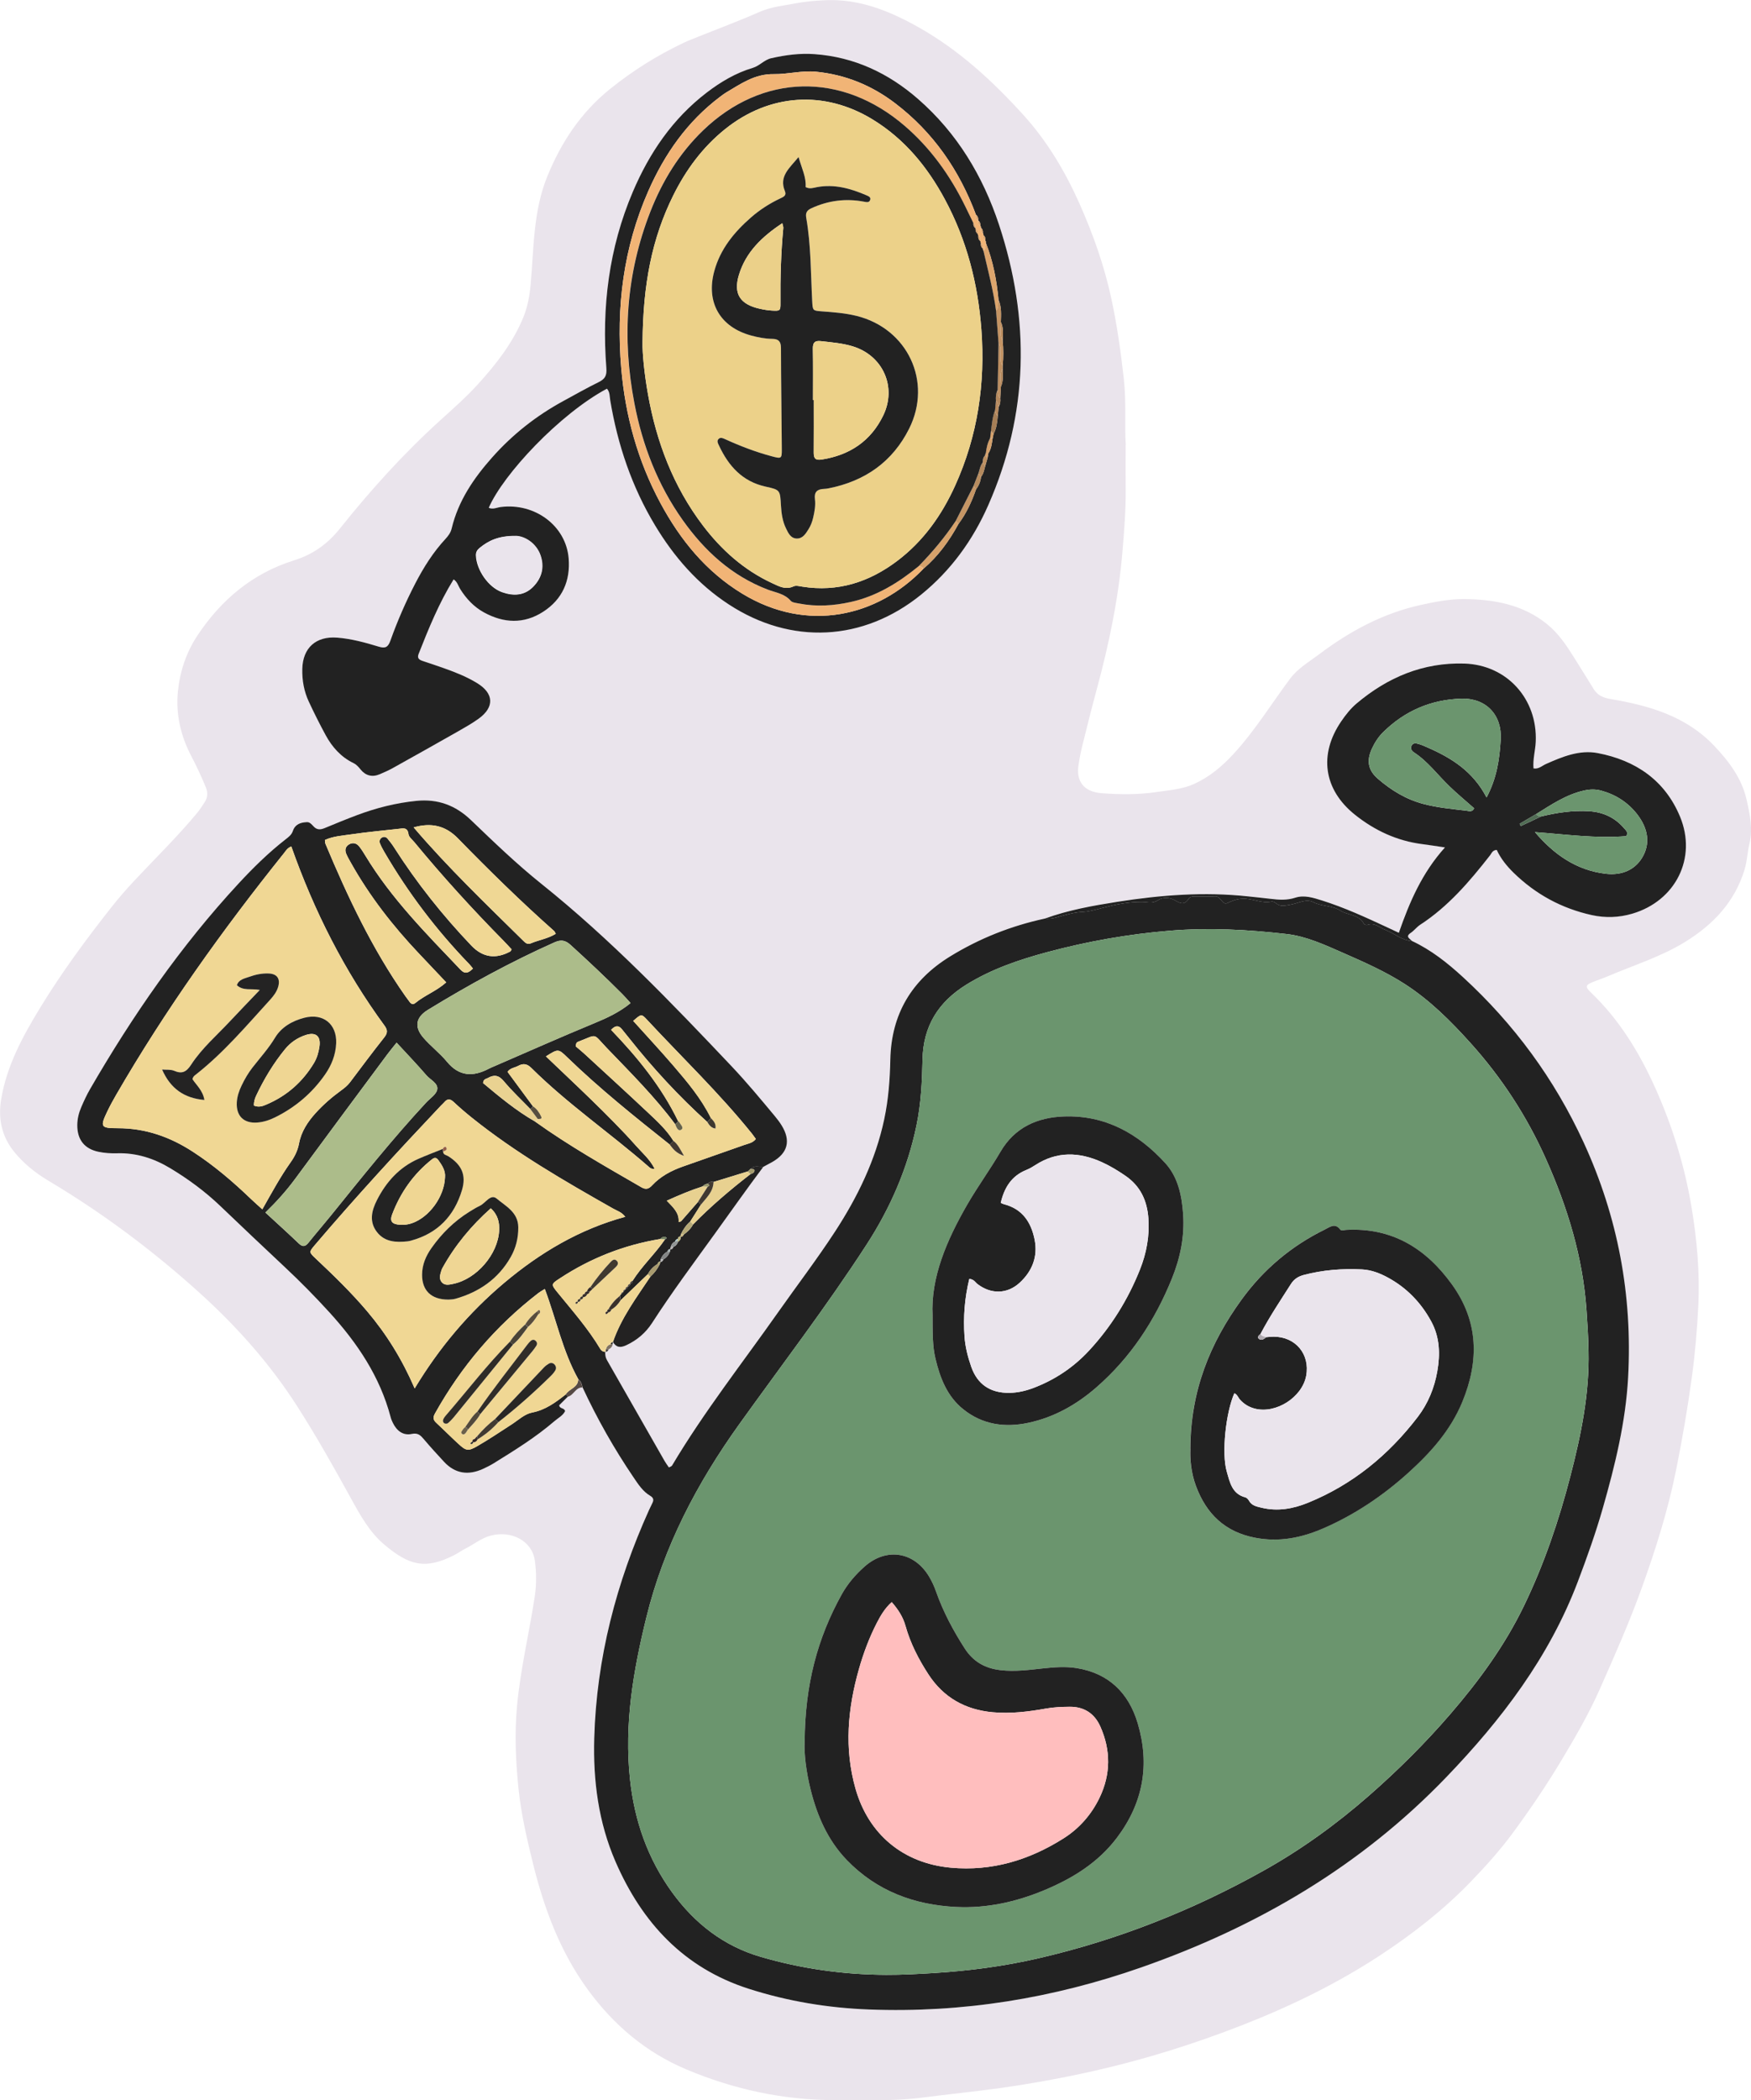 <?xml version="1.0" encoding="UTF-8"?>
<svg id="_レイヤー_2" data-name="レイヤー 2" xmlns="http://www.w3.org/2000/svg" viewBox="0 0 763.24 915.11">
  <defs>
    <style>
      .cls-1 {
        fill: #efd794;
      }

      .cls-2 {
        fill: #efd693;
      }

      .cls-3 {
        fill: #efd694;
      }

      .cls-4 {
        fill: #ecd189;
      }

      .cls-5 {
        fill: #f1b476;
      }

      .cls-6 {
        fill: #eae4ec;
      }

      .cls-7 {
        fill: #e8d190;
      }

      .cls-8 {
        fill: #e9d291;
      }

      .cls-9 {
        fill: #ffbebe;
      }

      .cls-10 {
        fill: #ebd089;
      }

      .cls-11 {
        fill: #f0d794;
      }

      .cls-12 {
        fill: #919595;
      }

      .cls-13 {
        fill: #65624b;
      }

      .cls-14 {
        fill: #6c614a;
      }

      .cls-15 {
        fill: #6b956e;
      }

      .cls-16 {
        fill: #7e7163;
      }

      .cls-17 {
        fill: #98986c;
      }

      .cls-18 {
        fill: #945f49;
      }

      .cls-19 {
        fill: #c39363;
      }

      .cls-20 {
        fill: #b5a977;
      }

      .cls-21 {
        fill: #b78c5f;
      }

      .cls-22 {
        fill: #b4895d;
      }

      .cls-23 {
        fill: #b7895d;
      }

      .cls-24 {
        fill: #312322;
      }

      .cls-25 {
        fill: #312423;
      }

      .cls-26 {
        fill: #342a27;
      }

      .cls-27 {
        fill: #a67f57;
      }

      .cls-28 {
        fill: #b2afaf;
      }

      .cls-29 {
        fill: #bd9061;
      }

      .cls-30 {
        fill: #aac6c6;
      }

      .cls-31 {
        fill: #a6b4b4;
      }

      .cls-32 {
        fill: #aea776;
      }

      .cls-33 {
        fill: #b3885d;
      }

      .cls-34 {
        fill: #b2b1b1;
      }

      .cls-35 {
        fill: #a49b6e;
      }

      .cls-36 {
        fill: #bc8e60;
      }

      .cls-37 {
        fill: #bcb57e;
      }

      .cls-38 {
        fill: #c59564;
      }

      .cls-39 {
        fill: #ccb981;
      }

      .cls-40 {
        fill: #d3a06b;
      }

      .cls-41 {
        fill: #d49f6a;
      }

      .cls-42 {
        fill: #dca56d;
      }

      .cls-43 {
        fill: #acbc8a;
      }

      .cls-44 {
        fill: #d6a16b;
      }

      .cls-45 {
        fill: #b0aab0;
      }

      .cls-46 {
        fill: #d6a26b;
      }

      .cls-47 {
        fill: #a89b6e;
      }

      .cls-48 {
        fill: #242323;
      }

      .cls-49 {
        fill: #222;
      }

      .cls-50 {
        fill: #232222;
      }

      .cls-51 {
        fill: #232323;
      }

      .cls-52 {
        fill: #232322;
      }

      .cls-53 {
        fill: #403931;
      }

      .cls-54 {
        fill: #403930;
      }

      .cls-55 {
        fill: #433931;
      }

      .cls-56 {
        fill: #413b32;
      }

      .cls-57 {
        fill: #372d29;
      }

      .cls-58 {
        fill: #3e3830;
      }

      .cls-59 {
        fill: #6e7d5c;
      }

      .cls-60 {
        fill: #2a2222;
      }

      .cls-61 {
        fill: #292725;
      }

      .cls-62 {
        fill: #564a45;
      }

      .cls-63 {
        fill: #4a4643;
      }

      .cls-64 {
        fill: #2d2926;
      }

      .cls-65 {
        fill: #302323;
      }

      .cls-66 {
        fill: #322926;
      }

      .cls-67 {
        fill: #322825;
      }

      .cls-68 {
        fill: #322c28;
      }

      .cls-69 {
        fill: #312d29;
      }

      .cls-70 {
        fill: #3a312b;
      }

      .cls-71 {
        fill: #3b342d;
      }

      .cls-72 {
        fill: #584c3c;
      }

      .cls-73 {
        fill: #3d3830;
      }

      .cls-74 {
        fill: #574f3f;
      }

      .cls-75 {
        fill: #2f2c28;
      }

      .cls-76 {
        fill: #494337;
      }

      .cls-77 {
        fill: #71614a;
      }

      .cls-78 {
        fill: #52493b;
      }

      .cls-79 {
        fill: #838686;
      }

      .cls-80 {
        fill: #516d55;
      }
    </style>
  </defs>
  <g id="_レイヤー_1-2" data-name="レイヤー 1">
    <g>
      <g>
        <path class="cls-6" d="M490.66,193.88c0,7.93-.05,13.75,.01,19.56,.09,8.88-.65,17.77-1.38,26.56-1.67,20.35-5.82,40.35-11.16,60.08-2.18,8.03-4.21,16.1-6.2,24.17-.78,3.15-1.46,6.34-1.88,9.55-.81,6.21,1.88,11.2,10.32,11.82,7.88,.58,15.87,.66,23.87-.54,5.56-.83,11.1-1.16,16.31-3.54,6.7-3.06,12.09-7.59,17.11-13.03,9.39-10.18,16.55-21.93,24.78-32.93,3.26-4.36,8.12-7.17,12.45-10.43,13.3-10.03,27.7-17.84,44.13-21.51,6.36-1.42,12.87-2.68,19.26-2.62,12.97,.11,25.59,2.4,36.14,10.98,5.01,4.08,8.49,9.35,11.86,14.74,2.78,4.46,5.58,8.9,8.32,13.38,1.73,2.82,4.05,3.88,7.47,4.46,16.78,2.82,32.92,7.47,45.15,20.39,6.39,6.76,12.01,14.14,14.1,23.48,1.41,6.32,2.83,12.59,1.22,19.26-.88,3.63-.99,7.49-2.1,11.15-4.28,14.11-13.66,23.98-25.93,31.54-10.57,6.52-22.42,10.12-33.71,14.98-2.16,.93-4.42,1.63-6.59,2.53-3.12,1.29-3.35,2.04-.74,4.53,12.41,11.86,21.16,26.24,28.09,41.69,7.42,16.55,12.75,33.78,15.75,51.78,2.4,14.36,3.68,28.74,2.95,43.22-.51,10.25-1.38,20.49-2.77,30.71-1.85,13.6-4.17,27.1-6.88,40.54-3.54,17.62-8.93,34.69-15.01,51.56-5.41,15.01-11.87,29.58-18.33,44.15-4.78,10.78-10.72,20.99-16.79,31.1-6.43,10.73-13.45,21.07-20.85,31.14-5.68,7.73-12.09,14.86-18.79,21.78-11.8,12.19-25.05,22.49-39.16,31.76-18.86,12.39-39.03,22.2-60.03,30.42-21.12,8.26-42.69,15.03-64.79,20.01-13.55,3.05-27.2,5.54-40.98,7.48-11.08,1.56-22.2,2.63-33.28,4.08-12.97,1.7-26.06,1.21-39.11,1.17-22.36-.08-43.77-4.73-64.35-13.4-17.68-7.45-31.73-19.41-42.94-34.77-12.05-16.51-19.03-35.28-23.89-54.96-2.64-10.7-5.15-21.47-6.28-32.4-1.24-12.01-1.8-24.04-.66-36.26,1.5-16.07,5.28-31.67,7.7-47.52,.79-5.15,.77-10.59,.06-15.76-1.17-8.55-10.12-13.25-19.2-10.9-4.16,1.08-7.37,3.83-11.09,5.69-1.61,.81-3.09,1.9-4.69,2.73-12.89,6.64-20,4.46-30.62-4.47-6.47-5.44-10.54-12.86-14.56-20.17-7.51-13.65-15.16-27.24-23.57-40.35-11.72-18.26-26.06-34.37-42.09-48.9-20.43-18.51-42.44-34.98-66.15-49.11-5.65-3.37-10.78-7.46-14.92-12.55-5.43-6.67-7.16-14.38-5.74-22.94,2.43-14.64,9.34-27.34,16.9-39.75,9.43-15.47,20.17-30.04,31.39-44.24,3.12-3.95,6.48-7.78,9.96-11.49,9.04-9.65,18.52-18.9,26.99-29.08,1.27-1.53,2.37-3.2,3.45-4.87,1.37-2.11,1.5-4.2,.47-6.68-1.89-4.53-3.93-8.98-6.21-13.31-4.69-8.89-6.89-18.38-5.9-28.33,.87-8.73,3.66-17.06,8.54-24.39,10.34-15.55,23.98-27.04,42.06-32.69,8.18-2.56,14.59-7.07,20.08-13.95,13.35-16.72,27.72-32.62,43.59-47,5.65-5.12,11.38-10.17,16.49-15.78,7.92-8.7,15.18-17.98,19.74-29.02,1.94-4.71,2.82-9.61,3.27-14.74,1.4-15.78,1.1-31.83,7.28-46.92,6.08-14.85,14.59-27.72,27.26-37.94,9.97-8.04,20.63-14.7,32.14-20.16,1.96-.93,3.99-1.72,6.01-2.52,9.07-3.64,18.25-7.05,27.19-10.99,5.1-2.24,10.48-2.68,15.77-3.7,4.05-.79,8.2-1.12,12.38-1.33,14.96-.75,28.09,4.53,40.74,11.61,17.79,9.95,32.59,23.58,46.13,38.53,10.26,11.33,18.07,24.48,24.3,38.44,5.98,13.41,10.85,27.23,13.95,41.65,2.47,11.48,4.07,23.05,5.38,34.73,1.16,10.36,.29,20.66,.86,28.85Zm-225.38,394.07c.94-.48,1.62-1.17,1.75-2.27,.01-.36,.03-.72,.04-1.08,1.45,2.49,3.26,2.77,5.89,1.54,4.74-2.22,8.49-5.41,11.32-9.78,8.63-13.37,18.15-26.12,27.46-39.02,6.97-9.66,13.83-19.42,20.99-28.95,1.27-.69,2.55-1.35,3.81-2.06,6.81-3.85,8.24-9.28,4.14-15.94-.85-1.39-1.85-2.7-2.89-3.96-6.16-7.4-12.3-14.81-18.92-21.81-26.35-27.85-52.9-55.48-82.93-79.51-10.78-8.63-20.73-18.24-30.7-27.78-6.74-6.45-14.44-9.31-23.78-8.37-8.93,.9-17.5,3.07-25.85,6.2-4.75,1.78-9.45,3.72-14.14,5.66-1.84,.76-3.4,.86-4.88-.78-1.78-1.97-2.23-1.94-4.09-1.7-2.41,.32-4.14,1.43-4.89,3.72-.56,1.7-1.85,2.64-3.13,3.64-7.48,5.82-14.2,12.45-20.63,19.38-25.18,27.19-46.1,57.46-64.63,89.45-1.45,2.5-2.68,5.16-3.82,7.82-1.08,2.51-1.74,5.14-1.76,7.92-.03,6.3,3.12,10.31,9.25,11.59,2.68,.56,5.4,.73,8.13,.65,8.43-.25,16.08,2.24,23.24,6.56,7.8,4.71,15.09,10.08,21.69,16.38,9.33,8.91,18.68,17.79,28.1,26.6,6.78,6.33,13.27,12.93,19.51,19.78,12.12,13.31,22.01,27.94,26.66,45.62,.23,.87,.59,1.72,.98,2.53,1.69,3.42,4.41,5.63,8.25,4.81,2.78-.59,3.91,.73,5.37,2.44,2.82,3.32,5.74,6.56,8.72,9.74,4.84,5.18,10.56,5.93,16.88,3.08,1.65-.75,3.28-1.57,4.82-2.52,9.1-5.65,18.23-11.28,26.38-18.3,1.62-1.4,3.66-2.39,4.65-4.35-.25-1.55-2.41-.94-2.56-2.6,1.24-1.22,2.52-2.5,3.8-3.77,2.58-.63,3.34-4.1,6.36-4.03,6.37,13.69,13.79,26.79,22.27,39.28,2.03,3,4.04,6.1,7.27,8,1.4,.83,1.58,1.82,.88,3.16-.5,.97-.97,1.95-1.42,2.95-14.28,31.63-22.9,64.65-23.9,99.44-.53,18.51,1.83,36.68,9.27,53.82,11.53,26.55,29.77,46.3,57.99,55.36,17.04,5.47,34.61,8.37,52.45,9.05,40.75,1.55,80.27-4.87,118.79-18.36,50.51-17.69,95.48-43.99,132.83-82.79,24.16-25.1,44.92-52.36,57.41-85.28,4-10.53,7.78-21.13,10.87-31.96,5.35-18.71,10-37.61,11.05-57.12,1.92-35.64-4.4-69.71-19.39-102.27-12.73-27.67-30.33-51.59-52.69-72.1-6.69-6.13-13.8-11.77-22.11-15.66-.79-1.1-3.16-1.87-.56-3.62,1.49-1,2.62-2.56,4.12-3.54,12.25-7.95,21.54-18.86,30.41-30.2,.71-.91,1.09-2.31,2.95-2.4,1.73,3.78,4.34,7,7.33,9.93,9.59,9.38,20.93,15.55,34.02,18.45,5.97,1.32,11.92,1.12,17.78-.61,18.81-5.56,28.25-24.19,20.77-42.26-6.57-15.86-19.4-24.56-35.89-27.7-7.94-1.51-15.38,1.55-22.59,4.77-1.69,.75-3.19,2.31-5.4,1.89-.33-4.06,.81-7.77,.98-11.57,.85-18.62-12.55-33.54-31.19-34.1-17.88-.53-33.35,5.98-46.89,17.39-2.65,2.23-4.79,4.96-6.74,7.83-9.79,14.38-7.68,29.67,5.94,40.59,8.64,6.93,18.46,11.49,29.59,12.89,2.95,.37,5.89,.85,9.72,1.41-10.04,11.14-15.46,23.86-20.11,37.2-1.98-.93-3.61-1.7-5.24-2.46-9.22-4.28-18.46-8.54-28.18-11.6-3.83-1.2-7.78-2.52-11.74-1.23-3.62,1.18-7.12,.93-10.73,.49-3.25-.39-6.5-.71-9.75-1.06-19.12-2.09-38.12-.63-57.01,2.35-10.72,1.69-21.44,3.59-31.71,7.34-14.66,3.17-28.43,8.62-41.2,16.46-16.72,10.27-25.68,25.1-26.1,44.96-.18,8.71-.83,17.4-2.65,25.97-3.79,17.85-11.62,33.91-21.51,49.07-7.84,12.02-16.55,23.42-24.81,35.14-15.57,22.11-32.32,43.39-46.17,66.7-.22,.37-.84,.52-1.38,.83-.67-1-1.33-1.86-1.87-2.8-8.37-14.65-16.72-29.32-25.12-43.96-.68-1.19-.81-2.36-.74-3.64,.84,.18,1.16-.4,1.46-1.01ZM197.74,252.41c1.63,1.09,1.98,2.8,2.83,4.16,2.64,4.24,5.98,7.81,10.37,10.22,8.63,4.73,17.4,5.16,25.82-.27,8.38-5.41,11.92-13.48,11.11-23.34-1.17-14.11-14.69-24.2-29.6-22.3-1.72,.22-3.42,1.16-5.22,.34,6.36-14.68,30.94-40.87,51.51-51.9,1.32,1.45,1.15,3.34,1.44,5.07,3.23,19.35,9.39,37.65,19.55,54.5,8.26,13.71,18.56,25.54,32.06,34.38,27.23,17.82,58.72,16.22,83.98-4.27,12.96-10.52,22.48-23.71,29.17-38.87,17.67-40.07,18.35-80.95,4.72-122.21-7.01-21.21-18.24-39.93-35.26-54.78-12.94-11.29-27.8-18.32-45.14-19.58-6.41-.46-12.68,.37-18.91,1.78-3.05,.69-5.04,3.31-8.09,4.22-7.37,2.2-13.94,6.09-20.04,10.76-14.82,11.35-24.94,26.23-32.18,43.2-10.48,24.59-13.6,50.34-11.55,76.8,.26,3.38-.63,4.82-3.42,6.18-5.21,2.55-10.26,5.44-15.36,8.21-11.77,6.39-22.14,14.58-31.02,24.59-8.03,9.05-14.75,18.9-17.62,30.91-.44,1.84-1.48,3.25-2.74,4.61-5.35,5.77-9.5,12.37-13.11,19.33-4.19,8.07-7.81,16.39-10.86,24.95-1,2.82-2.14,3.52-5.12,2.61-5.89-1.79-11.87-3.43-18.06-3.92-9.24-.73-15,4.43-15.22,13.6-.12,4.98,.73,9.8,2.84,14.3,2.31,4.93,4.75,9.81,7.34,14.59,2.82,5.21,6.68,9.54,12.1,12.16,1.4,.68,2.23,1.7,3.15,2.83,2.21,2.69,5.06,3.42,8.3,2.05,2-.84,3.99-1.74,5.89-2.8,9.36-5.21,18.7-10.45,28.01-15.74,3.15-1.79,6.34-3.58,9.27-5.7,6.94-5.02,6.63-11.01-.7-15.48-4.36-2.65-9.07-4.56-13.86-6.28-3.24-1.16-6.51-2.26-9.79-3.34-1.55-.51-2.62-1.15-1.84-3.11,4.39-11.14,8.9-22.23,15.26-32.49Z"/>
        <path class="cls-49" d="M263.83,588.96c-.07,1.28,.06,2.45,.74,3.64,8.4,14.64,16.75,29.31,25.12,43.96,.54,.94,1.2,1.8,1.87,2.8,.54-.31,1.16-.46,1.38-.83,13.85-23.3,30.6-44.59,46.17-66.7,8.26-11.72,16.97-23.13,24.81-35.14,9.89-15.16,17.72-31.22,21.51-49.07,1.82-8.57,2.47-17.26,2.65-25.97,.42-19.86,9.37-34.69,26.1-44.96,12.77-7.84,26.54-13.29,41.2-16.46,1.82,.18,3.54-.06,5.34-.57,3.63-1.02,7.34-2.15,11.07-2.34,3.18-.16,6.12-1.06,9.05-1.82,5.6-1.46,11.25-2.6,16.99-2.53,2.47,.03,4.53,.91,7.05-.83,1.92-1.32,5.1-1.2,7.3,.14,2.4,1.47,4.21,2.01,5.93-.67,.54-.85,1.45-1.04,2.38-1.04,3.08-.01,6.17,.1,9.25-.03,2.5-.11,2.98,4,5.32,2.89,2.16-1.02,4.11-1.77,6.54-1.88,4.31-.18,8.3,2.23,12.67,1.27,.58-.13,1.45,.31,1.97,.74,1.95,1.65,3.89,.97,6.11,.62,3.35-.52,6.92-2.74,10.06-1.13,3.82,1.96,8.35,1.41,11.73,3.64,3.34,2.19,8.22,1.57,10.36,5.81,.17,.34,1.08,.65,1.47,.5,3.27-1.21,5.47,1.25,8.09,2.24,3.86,1.47,7.06,4.52,11.43,4.76,8.31,3.89,15.42,9.53,22.11,15.66,22.36,20.51,39.96,44.43,52.69,72.1,14.98,32.57,21.31,66.63,19.39,102.27-1.05,19.51-5.7,38.41-11.05,57.12-3.1,10.83-6.88,21.43-10.87,31.96-12.49,32.92-33.25,60.18-57.41,85.28-37.34,38.8-82.31,65.1-132.83,82.79-38.52,13.49-78.04,19.92-118.79,18.36-17.84-.68-35.42-3.58-52.45-9.05-28.23-9.06-46.46-28.81-57.99-55.36-7.44-17.14-9.8-35.31-9.27-53.82,.99-34.79,9.62-67.81,23.9-99.44,.45-.99,.92-1.98,1.42-2.95,.7-1.35,.52-2.34-.88-3.16-3.24-1.9-5.24-5-7.27-8-8.48-12.49-15.9-25.59-22.27-39.28-.27-1.36-.68-2.66-1.84-3.57-6.84-12.23-9.59-26.03-14.6-39.33-1.26,.8-2.06,1.22-2.76,1.76-18.67,14.37-33.61,31.95-45.11,52.5-1.03,1.84-.72,2.88,.68,4.17,3.2,2.95,6.26,6.06,9.47,9,3.37,3.09,4.27,3.37,8.16,1.13,5.18-2.98,10.16-6.33,15.18-9.59,2.89-1.87,5.56-4.48,8.91-5.14,5.79-1.13,10.19-4.41,14.6-7.88,.31,.32,.63,.64,.94,.96-1.28,1.27-2.57,2.54-3.8,3.77,.16,1.66,2.31,1.05,2.56,2.6-.99,1.96-3.03,2.95-4.65,4.35-8.15,7.02-17.27,12.65-26.38,18.3-1.54,.95-3.17,1.77-4.82,2.52-6.32,2.85-12.04,2.1-16.88-3.08-2.97-3.19-5.9-6.42-8.72-9.74-1.45-1.71-2.59-3.03-5.37-2.44-3.84,.82-6.57-1.39-8.25-4.81-.4-.81-.76-1.66-.98-2.53-4.66-17.68-14.54-32.31-26.66-45.62-6.24-6.85-12.74-13.45-19.51-19.78-9.42-8.81-18.77-17.69-28.1-26.6-6.6-6.3-13.89-11.67-21.69-16.38-7.16-4.32-14.81-6.81-23.24-6.56-2.73,.08-5.45-.09-8.13-.65-6.13-1.28-9.28-5.29-9.25-11.59,.01-2.78,.68-5.42,1.76-7.92,1.14-2.66,2.37-5.31,3.82-7.82,18.53-31.99,39.46-62.26,64.63-89.45,6.42-6.94,13.15-13.57,20.63-19.38,1.28-1,2.57-1.94,3.13-3.64,.75-2.29,2.48-3.41,4.89-3.72,1.86-.24,2.31-.28,4.09,1.7,1.48,1.64,3.03,1.54,4.88,.78,4.69-1.94,9.39-3.88,14.14-5.66,8.35-3.13,16.92-5.3,25.85-6.2,9.33-.94,17.04,1.92,23.78,8.37,9.97,9.55,19.92,19.16,30.7,27.78,30.03,24.03,56.58,51.66,82.93,79.51,6.62,7,12.76,14.41,18.92,21.81,1.04,1.25,2.03,2.57,2.89,3.96,4.1,6.65,2.67,12.08-4.14,15.94-1.26,.71-2.54,1.37-3.81,2.06-1.9,.14-3.97-.76-5.62,.91-.39,.37-.78,.74-1.18,1.11-4.97,1.53-9.95,3.06-14.92,4.59-.94-.17-1.82-.1-2.48,.71-.86,.21-1.72,.43-2.27,1.22-5.23,1.66-10.25,3.79-15.66,6.23,2.79,2.93,5.51,5.3,5.17,9.29,.76-.23,.99-.23,1.09-.34,2.48-2.83,4.95-5.66,7.42-8.5,.4,.44,.79,.88,1.19,1.31l-4.61,7.28c-1.8,1.55-3.1,3.46-4.1,5.59-.08,.37-.15,.73-.23,1.1l.08-.09c-.8-.14-1.07,.34-1.18,1.01-.69,.1-1.04,.56-1.23,1.19-1.04,.41-1.57,1.22-1.84,2.26-.06,.36-.13,.73-.19,1.09l.08-.1c-.83-.09-1.13,.49-1.4,1.11-1.42,.72-2.3,1.92-2.91,3.35-.04,.37-.08,.73-.13,1.1l.07-.09c-.82-.12-1.11,.43-1.34,1.06-1.8,1.07-3.21,2.53-4.18,4.39-3.95,3.79-7.89,7.58-11.84,11.37-.1-.64-.21-1.29-.31-1.93,.02-.34,.19-.57,.52-.68,.27-.31,.55-.61,.82-.92,0,0,.1-.13,.1-.13,.31-.37,.63-.73,.94-1.1l.02-.03c.56-.19,.9-.57,1.02-1.15l-.02,.02c.6-.18,.96-.58,1.04-1.21l-.05,.06c.69-.21,1.05-.68,1.1-1.39,4.11-6.51,9.84-11.76,14.17-18.1,.52-.23,1.01-.63,.2-.95-.88-.36-1.69,.11-2.3,.83-15.72,2.58-30.23,8.28-43.56,17-4.08,2.66-4.15,2.7-1.17,6.35,6.5,7.98,13.32,15.71,18.62,24.59,.52,.87,1.29,1.2,2.23,1.27l-.06-.09Zm-32.65-105.73c-3.91-4.05-8.04-7.9-11.63-12.21-2.22-2.67-4.28-2.82-6.95-1.3-.72,.41-1.86,.33-2.04,2.18,7.08,5.91,14.39,12.04,22.75,16.8,14.78,10.58,30.57,19.5,46.27,28.58,2.02,1.16,3.25,.71,4.68-.83,3.67-3.95,8.32-6.4,13.34-8.18,8.89-3.15,17.81-6.24,26.7-9.38,1.78-.63,3.8-.89,5.18-2.64-.7-.95-1.21-1.69-1.76-2.39-14.16-17.57-30.45-33.18-45.78-49.67-2.35-2.53-2.48-2.41-5.92,.61,5.83,6.48,11.77,12.86,17.45,19.46,6.15,7.15,12.23,14.38,16.43,22.94-.53,.55-1.06,1.1-1.59,1.65-12.43-11.22-23.75-23.49-34.14-36.61-1.02-1.28-2.05-2.55-3.08-3.82-1.53-1.88-2.98-1.57-4.72,.28,11.6,12.06,22,24.82,29.26,39.86-.44,.42-.87,.85-1.31,1.27-8.91-11.97-19.47-22.47-29.77-33.19-6.39-6.65-3.77-6.13-12.66-2.71-.54,.21-.83,.63-.93,1.97,1,.85,2.41,1.97,3.74,3.19,9.21,8.48,18.46,16.92,27.58,25.49,4.08,3.84,8.26,7.64,11.25,12.48l-1.58,1.63c-15.36-12.19-30.66-24.44-44.76-38.1-3.85-3.73-3.92-3.65-9.22-.33,3.34,3.18,6.62,6.29,9.89,9.41,3.28,3.13,6.58,6.26,9.83,9.43,3.38,3.3,6.75,6.6,10.05,9.99,3.17,3.25,6.32,6.52,9.32,9.93,2.83,3.22,6.22,6.05,8.29,10.2-1.63,.25-2.2-.56-2.86-1.12-16.71-14.54-35.06-27.12-50.84-42.76-1.88-1.86-3.54-2.16-5.77-.94-1.5,.82-3.45,.87-4.64,2.6,3.8,5.15,7.45,10.1,11.1,15.05-.38,.39-.76,.78-1.14,1.17Zm461.24,105.48c-.07-5.99-.48-11.95-.89-17.92-1.6-23.14-8.29-44.81-17.68-65.84-8.3-18.57-19.25-35.39-32.83-50.46-8.63-9.59-17.74-18.7-28.71-25.76-8.45-5.43-17.57-9.47-26.71-13.48-7.97-3.49-16.04-7.28-24.68-8.28-16.92-1.95-33.89-2.87-51.02-1.46-18.16,1.5-35.93,4.64-53.46,9.35-12.29,3.3-24.29,7.38-35.23,14.16-12.16,7.55-18.78,17.96-19.09,32.67-.2,9.56-.66,19.17-2.63,28.66-3.89,18.75-11.41,35.97-21.75,51.92-17.38,26.82-36.82,52.2-55.43,78.16-18.48,25.77-32.99,53.37-40.58,84.34-5.68,23.17-9.71,46.43-7.11,70.5,1.96,18.13,7.73,34.63,18.44,49.35,9.8,13.46,22.41,23.27,38.51,27.97,17.84,5.21,36.12,7.77,54.73,7.85,6.9,.03,13.77-.36,20.66-.78,15.43-.95,30.69-2.96,45.71-6.43,34.52-7.97,67.18-20.9,98.08-38.17,16.52-9.23,31.8-20.29,46.06-32.77,12.59-11.02,24.42-22.79,35.36-35.46,12.5-14.48,23.72-29.83,32.09-47.12,8.81-18.2,15.27-37.27,20.32-56.8,4.6-17.75,8.27-35.69,7.85-54.2ZM126.97,368.81c-1.75,.67-2.34,1.86-3.11,2.82-26.85,33.47-51.75,68.3-73.27,105.47-1.36,2.35-2.67,4.75-3.84,7.2-3.17,6.64-2.89,7.28,4.56,7.26,12.04-.02,22.75,3.74,32.75,10.24,9.19,5.97,17.45,13.02,25.32,20.58,1.51,1.45,3.1,2.82,4.97,4.52,4.1-7.24,7.8-14.1,12.31-20.45,1.81-2.55,3.11-5.16,3.7-8.3,.96-5.12,3.78-9.39,7.24-13.21,3.31-3.64,7-6.86,10.98-9.75,1.47-1.07,2.88-2.17,4-3.65,4.91-6.53,9.8-13.08,14.87-19.48,1.5-1.89,1.62-3.19,.16-5.19-17.51-23.87-30.72-50-40.63-78.07Zm145.56,161.35c-1.57-2.07-3.55-2.59-5.23-3.54-21.33-12.08-42.57-24.32-61.75-39.73-2.69-2.16-5.31-4.41-7.82-6.77-1.54-1.45-2.75-1.45-4.08,.13-.47,.55-1.03,1.02-1.53,1.55-18.71,19.8-37.15,39.84-54.81,60.59-2.67,3.13-2.66,3.18,.28,5.95,7.81,7.34,15.51,14.8,22.44,22.99,8.35,9.86,15.15,20.74,20.72,33.61,10.8-17.91,23.66-33.06,39.02-45.99,15.56-13.09,32.75-23.35,52.76-28.78Zm2.34-93.11c-1.21-1.33-2.35-2.67-3.59-3.91-7.29-7.33-14.83-14.39-22.48-21.35-2.33-2.12-4.17-2.51-7.12-1.2-19.06,8.5-37.32,18.5-55.11,29.37-5.34,3.26-6.12,7.42-2.04,12.16,3.18,3.7,7.18,6.71,10.28,10.46,5.38,6.53,11.47,6.64,18.35,3.01,.8-.42,1.65-.75,2.48-1.11,14.47-6.25,28.87-12.67,43.44-18.68,5.52-2.28,10.83-4.72,15.79-8.76Zm-159.19,91.26c5.05,4.66,9.89,9.02,14.6,13.52,1.89,1.81,3.01,1.09,4.35-.59,3.06-3.82,6.28-7.52,9.36-11.33,13.59-16.79,27.05-33.68,41.76-49.52,1.72-1.85,4.43-3.55,4.82-5.67,.51-2.74-2.97-4.19-4.69-6.19-4.11-4.78-8.49-9.32-13.01-14.24-1.51,1.9-2.79,3.41-3.97,5-13.41,18.06-26.84,36.11-40.17,54.23-3.87,5.26-8.21,10.08-13.06,14.79Zm90.47-106.3c-.67-.81-1.09-1.39-1.58-1.9-14.34-14.81-26.69-31.12-37.07-48.93-.72-1.24-1.43-2.52-1.94-3.86-.35-.9,.06-1.86,.88-2.37,.86-.54,1.83-.32,2.46,.43,1.05,1.24,2.04,2.55,2.91,3.92,9.81,15.35,21.09,29.54,33.65,42.71q7.37,7.73,16.94,2.57c.24-.13,.34-.51,.6-.94-1.22-1.3-2.42-2.64-3.69-3.92-13.52-13.71-26.47-27.95-38.72-42.8-.92-1.11-2.37-2.21-2.53-3.44-.41-3.1-2.29-2.58-4.28-2.35-6.85,.79-13.73,1.37-20.54,2.39-3.89,.58-7.92,.78-11.62,2.47,.08,.62,.04,1.21,.24,1.68,9.69,23.14,20.37,45.76,34.85,66.39,.63,.89,1.28,1.76,1.94,2.63,.66,.88,1.55,1.01,2.35,.35,4.12-3.39,9.31-5.26,13.49-9.01-4.13-4.37-7.99-8.46-11.86-12.54-11.4-12.04-21.53-25.04-29.67-39.54-.71-1.27-1.45-2.53-2.02-3.85-.73-1.7-.42-3.29,1.26-4.23,1.63-.91,3.22-.49,4.37,.95,1.01,1.27,1.88,2.67,2.72,4.06,11.3,18.66,26.55,34,41.46,49.64,1.91,2,3.36,1.47,5.39-.49Zm-25.85-61.51c15.14,17.72,31.55,33.37,47.68,49.29,.92,.91,1.87,1.88,3.31,1.27,3.59-1.52,7.57-2.09,10.97-4.2-.34-.59-.45-.97-.7-1.19-14.54-12.88-28.4-26.48-41.95-40.38-5.38-5.52-11.57-7-19.3-4.79Z"/>
        <path class="cls-49" d="M197.74,252.41c-6.36,10.27-10.87,21.35-15.26,32.49-.77,1.96,.29,2.59,1.84,3.11,3.27,1.08,6.54,2.18,9.79,3.34,4.79,1.71,9.51,3.62,13.86,6.28,7.33,4.47,7.64,10.46,.7,15.48-2.93,2.12-6.12,3.9-9.27,5.7-9.31,5.29-18.65,10.53-28.01,15.74-1.9,1.06-3.89,1.96-5.89,2.8-3.24,1.37-6.09,.64-8.3-2.05-.93-1.13-1.75-2.15-3.15-2.83-5.42-2.63-9.28-6.96-12.1-12.16-2.6-4.78-5.04-9.66-7.34-14.59-2.11-4.5-2.96-9.32-2.84-14.3,.22-9.17,5.98-14.33,15.22-13.6,6.19,.49,12.17,2.13,18.06,3.92,2.98,.91,4.11,.2,5.12-2.61,3.05-8.55,6.68-16.88,10.86-24.95,3.61-6.96,7.76-13.56,13.11-19.33,1.26-1.36,2.3-2.76,2.74-4.61,2.87-12.01,9.59-21.87,17.62-30.91,8.88-10.01,19.25-18.19,31.02-24.59,5.1-2.77,10.15-5.66,15.36-8.21,2.79-1.37,3.69-2.8,3.42-6.18-2.05-26.45,1.07-52.21,11.55-76.8,7.24-16.98,17.36-31.85,32.18-43.2,6.1-4.67,12.67-8.56,20.04-10.76,3.06-.91,5.05-3.53,8.09-4.22,6.22-1.41,12.5-2.25,18.91-1.78,17.34,1.26,32.2,8.28,45.14,19.58,17.01,14.85,28.25,33.57,35.26,54.78,13.63,41.26,12.96,82.14-4.72,122.21-6.68,15.15-16.21,28.35-29.17,38.87-25.26,20.5-56.75,22.1-83.98,4.27-13.5-8.83-23.8-20.66-32.06-34.38-10.16-16.86-16.32-35.15-19.55-54.5-.29-1.74-.12-3.62-1.44-5.07-20.57,11.03-45.15,37.22-51.51,51.9,1.81,.82,3.5-.12,5.22-.34,14.91-1.9,28.43,8.19,29.6,22.3,.82,9.85-2.72,17.93-11.11,23.34-8.42,5.43-17.2,5-25.82,.27-4.39-2.41-7.72-5.98-10.37-10.22-.85-1.37-1.2-3.08-2.83-4.16ZM426.42,96.11c.05-.99-.15-1.88-1-2.51-7.26-19.48-18.65-36-35.29-48.65-10.17-7.74-21.61-12.44-34.44-13.7-6.24-.61-12.32,1.15-18.38,1.04-8.32-.14-14.31,4.19-20.77,8-.93,.55-1.8,1.23-2.67,1.88-14.3,10.77-24.18,24.92-31.31,41.12-10.85,24.66-14.05,50.59-11.77,77.21,1.76,20.61,7.19,40.32,17.05,58.64,8.66,16.09,19.89,29.91,35.7,39.52,28.48,17.32,58.98,9.96,78.91-10.81,6.44-5.46,11.3-12.16,15.31-19.53,3.44-4.6,5.82-9.74,7.69-15.14,1.21-1.6,1.95-3.4,2.17-5.4,1.12-1.42,1.39-3.17,1.85-4.84,.32-1.11,.65-2.21,.97-3.32,.11-.69,.23-1.37,.34-2.06,1.33-1.99,1.53-4.31,1.89-6.58,.14-.65,.27-1.3,.41-1.95,1.33-2.47,1.6-5.19,1.84-7.91l.37-3.84c.71-1.18,.83-2.46,.7-3.79,.09-1.66,.19-3.32,.28-4.97,1.14-2.58,.83-5.31,.76-8.01,0-.4,.01-.8,.02-1.2,.36-3.63,.34-7.26-.01-10.88,.11-2.74,.46-5.51-.78-8.13,.1-3.27,.34-6.55-1.03-9.67-.8-8.53-2.37-16.89-5.55-24.89,.09-.33,.02-.63-.2-.89,.14-.96-.07-1.8-.86-2.44,.09-.32,.02-.6-.21-.83,.12-.96-.11-1.78-.89-2.4,.08-.33,0-.62-.24-.87,.12-.92-.14-1.68-.9-2.24l.02,.04ZM224.6,233.57c-7.47-.05-11.76,2.07-15.64,5.25-1.03,.85-1.59,1.8-1.53,3.25,.27,6.33,5.46,13.89,11.46,15.98,4.88,1.71,9.69,1.58,13.56-2.46,3.68-3.85,4.81-8.44,3.07-13.53-1.81-5.29-6.93-8.49-10.92-8.5Z"/>
        <path class="cls-49" d="M615.48,410.02c-4.37-.24-7.57-3.29-11.43-4.76-2.62-1-4.82-3.45-8.09-2.24-.39,.15-1.3-.16-1.47-.5-2.15-4.24-7.03-3.61-10.36-5.81-3.38-2.22-7.92-1.68-11.73-3.64-3.14-1.61-6.71,.61-10.06,1.13-2.22,.35-4.16,1.02-6.11-.62-.52-.44-1.39-.87-1.97-.74-4.37,.96-8.36-1.46-12.67-1.27-2.43,.1-4.38,.86-6.54,1.88-2.34,1.11-2.82-3-5.32-2.89-3.08,.13-6.17,.02-9.25,.03-.93,0-1.84,.19-2.38,1.04-1.72,2.69-3.52,2.14-5.93,.67-2.21-1.35-5.39-1.46-7.3-.14-2.52,1.74-4.58,.86-7.05,.83-5.74-.08-11.39,1.07-16.99,2.53-2.93,.76-5.87,1.67-9.05,1.82-3.72,.18-7.43,1.32-11.07,2.34-1.8,.5-3.52,.74-5.34,.57,10.27-3.75,20.99-5.65,31.71-7.34,18.89-2.97,37.89-4.43,57.01-2.35,3.25,.35,6.5,.67,9.75,1.06,3.61,.44,7.11,.69,10.73-.49,3.95-1.29,7.91,.03,11.74,1.23,9.72,3.06,18.96,7.32,28.18,11.6,1.64,.76,3.27,1.53,5.24,2.46,4.64-13.33,10.06-26.05,20.11-37.2-3.84-.56-6.77-1.04-9.72-1.41-11.13-1.4-20.95-5.96-29.59-12.89-13.62-10.92-15.74-26.22-5.94-40.59,1.95-2.86,4.1-5.6,6.74-7.83,13.53-11.41,29-17.92,46.89-17.39,18.64,.55,32.04,15.47,31.19,34.1-.17,3.8-1.31,7.51-.98,11.57,2.22,.42,3.72-1.14,5.4-1.89,7.21-3.21,14.65-6.28,22.59-4.77,16.49,3.14,29.32,11.84,35.89,27.7,7.48,18.07-1.96,36.7-20.77,42.26-5.86,1.73-11.82,1.93-17.78,.61-13.09-2.91-24.43-9.07-34.02-18.45-2.99-2.93-5.6-6.15-7.33-9.93-1.86,.09-2.24,1.49-2.95,2.4-8.88,11.34-18.16,22.24-30.41,30.2-1.51,.98-2.63,2.54-4.12,3.54-2.6,1.75-.23,2.51,.56,3.62Zm56.27-54.28c6.89-1.68,13.84-2.73,20.97-2.28,6.09,.39,11.2,2.74,15.18,7.4,.77,.91,2,1.74,.96,3.45-13.21,1.08-26.42-.77-39.8-1.76,8.25,9.74,18.09,16.65,30.9,18.15,7.03,.82,13.24-1.73,16.47-8.17,3.12-6.21,1.29-12.5-2.86-17.81-4-5.12-9.3-8.51-15.64-10.24-2.54-.69-4.91-.62-7.47-.04-7.8,1.75-14.24,6.14-20.85,10.24-2.41,1.41-4.82,2.82-7.22,4.23,.16,.34,.33,.68,.49,1.02,2.96-1.4,5.92-2.79,8.88-4.19Zm-23.77-8.28c4.54-8.57,5.65-16.85,6.16-25.14,.67-10.76-6.36-18.21-17.09-17.91-13.16,.37-24.66,5.25-34.13,14.58-2.1,2.07-3.65,4.49-4.89,7.15-2.43,5.22-1.79,9.4,2.61,13.2,5.81,5.01,12.26,8.95,19.81,10.94,6.16,1.63,12.47,2.19,18.75,2.94,1.04,.12,2.53,.79,3.36-1.05-3.64-3.22-7.4-6.33-10.9-9.71-5.07-4.9-9.28-10.69-15.29-14.61-.95-.62-1.65-1.56-1.17-2.76,.64-1.58,2.05-1.28,3.25-.92,1.38,.41,2.71,1.02,4.04,1.61,10.29,4.53,19.57,10.31,25.49,21.68Z"/>
        <path class="cls-50" d="M327.11,509.29c1.65-1.67,3.72-.77,5.62-.91-7.16,9.53-14.01,19.28-20.99,28.95-9.31,12.9-18.83,25.65-27.46,39.02-2.82,4.37-6.58,7.57-11.32,9.78-2.62,1.23-4.44,.95-5.88-1.54,0,0,.1,.08,.1,.08,3.62-10.51,10.25-19.3,16.3-28.42,1.73-1.54,3.1-3.36,4.1-5.45,.1-.37,.21-.73,.31-1.1,0,0-.07,.09-.07,.09,.78,.03,1.12-.48,1.36-1.11,1.42-.73,2.28-1.94,2.86-3.38,.07-.35,.15-.71,.22-1.06,0,0-.08,.1-.08,.1,.78,.05,1.12-.46,1.36-1.1,1.06-.37,1.63-1.19,2.04-2.17,.75-.57,1.32-1.23,1.05-2.28,0,0-.08,.09-.08,.09,.84,.14,1.21-.42,1.54-1.04,1.68-1.15,3.06-2.57,4.03-4.37,7.78-7.94,16.23-15.12,25.02-21.92,.91-.21,1.79-.77,1.74-1.64-.04-.66-1.11-.51-1.76-.62Z"/>
        <path class="cls-62" d="M252.04,600.94c1.16,.91,1.56,2.2,1.84,3.57-3.01-.07-3.78,3.41-6.36,4.03-.31-.32-.62-.64-.94-.96,1.45-2.52,5.43-2.95,5.46-6.64Z"/>
        <path class="cls-16" d="M267.04,585.67c-.13,1.11-.81,1.79-1.75,2.27-.41,0-.83,.01-1.24,.02,.33-1.11,.9-1.99,2.12-2.26l.43-.11,.44,.07Z"/>
        <path class="cls-50" d="M267.04,585.67s-.44-.07-.44-.07c0,0-.43,.11-.43,.11,.04-.64,.4-.96,1.01-1.04,0,0-.1-.08-.1-.08-.01,.36-.03,.72-.04,1.08Z"/>
        <path class="cls-63" d="M264.05,587.97c.41,0,.83-.01,1.24-.02-.29,.61-.61,1.19-1.46,1.01,0,0,.07,.09,.07,.09,.05-.36,.1-.72,.15-1.08Z"/>
        <path class="cls-15" d="M692.41,588.71c.43,18.5-3.25,36.44-7.85,54.2-5.06,19.53-11.52,38.6-20.32,56.8-8.36,17.29-19.59,32.65-32.09,47.12-10.93,12.67-22.77,24.43-35.36,35.46-14.25,12.48-29.53,23.54-46.06,32.77-30.9,17.27-63.57,30.19-98.08,38.17-15.02,3.47-30.28,5.49-45.71,6.43-6.89,.42-13.76,.81-20.66,.78-18.61-.08-36.89-2.64-54.73-7.85-16.11-4.7-28.72-14.51-38.51-27.97-10.71-14.71-16.48-31.22-18.44-49.35-2.6-24.07,1.43-47.33,7.11-70.5,7.59-30.97,22.1-58.57,40.58-84.34,18.61-25.96,38.05-51.34,55.43-78.16,10.34-15.96,17.86-33.17,21.75-51.92,1.97-9.49,2.44-19.1,2.63-28.66,.3-14.7,6.92-25.12,19.09-32.67,10.93-6.78,22.93-10.86,35.23-14.16,17.53-4.71,35.31-7.85,53.46-9.35,17.12-1.41,34.09-.49,51.02,1.46,8.64,1,16.71,4.78,24.68,8.28,9.14,4,18.27,8.05,26.71,13.48,10.97,7.05,20.08,16.17,28.71,25.76,13.58,15.08,24.54,31.89,32.83,50.46,9.39,21.03,16.09,42.7,17.68,65.84,.41,5.98,.82,11.94,.89,17.92Zm-341.67,170.38c-.28,4.63,.62,12.73,2.61,20.69,2.87,11.42,7.45,22.01,15.74,30.62,13.03,13.54,29.41,19.58,47.8,20.47,13.23,.64,25.99-2.18,38.17-7.26,12.35-5.15,23.52-11.94,31.83-22.95,11.47-15.21,14.37-31.88,9.01-49.87-3.94-13.22-12.69-21.81-26.75-24.02-4.86-.76-9.74-.36-14.64,.17-6.09,.66-12.15,1.47-18.38,.75-6.86-.79-11.96-3.76-15.64-9.49-5.02-7.81-9.38-15.96-12.47-24.73-.79-2.25-1.76-4.38-2.96-6.41-6.53-11-18.63-12.95-28.17-4.53-3.97,3.5-7.4,7.47-9.99,12.14-10.49,18.92-16.03,39.15-16.16,64.42Zm168.11-127.77c-.2,4.48,.29,10.42,2.42,16.12,4.51,12.1,12.59,19.98,25.67,22.52,10.44,2.03,20.16,.12,29.67-3.99,13.8-5.96,26.1-14.24,37.22-24.28,9.77-8.82,18.45-18.53,23.56-30.92,7.34-17.82,7.08-35.02-4.52-51.13-11.32-15.72-26.12-24.87-46.15-23.79-.89,.05-2.01,.6-2.59-.17-2.3-3-4.46-1.07-6.67,.01-14.6,7.18-26.67,17.3-36.27,30.51-13.8,19-22.29,39.77-22.36,65.11Zm-112.36-58.01c.04,7.55-.05,13.18,1.28,18.72,2.02,8.45,5.09,16.38,12.09,21.99,8.38,6.72,18.13,8.08,28.34,5.92,11.25-2.39,21.05-7.93,29.65-15.41,14.95-13.01,25.54-29.17,32.96-47.43,3.65-8.99,5.61-18.41,4.89-28.19-.59-8.09-2.21-16.06-7.83-22.19-11.77-12.83-26.05-20.86-44.02-20.27-11.74,.38-21.59,4.82-27.74,15.36-4.58,7.85-9.97,15.18-14.49,23.03-8.98,15.57-16,31.83-15.12,48.48Z"/>
        <path class="cls-11" d="M126.97,368.81c9.91,28.07,23.13,54.19,40.63,78.07,1.46,2,1.34,3.29-.16,5.19-5.07,6.4-9.96,12.95-14.87,19.48-1.12,1.48-2.52,2.58-4,3.65-3.98,2.89-7.67,6.11-10.98,9.75-3.47,3.82-6.28,8.09-7.24,13.21-.59,3.14-1.89,5.75-3.7,8.3-4.51,6.35-8.21,13.21-12.31,20.45-1.87-1.7-3.46-3.07-4.97-4.52-7.87-7.56-16.13-14.61-25.32-20.58-10-6.5-20.71-10.26-32.75-10.24-7.44,.01-7.73-.62-4.56-7.26,1.17-2.45,2.48-4.85,3.84-7.2,21.52-37.17,46.42-72,73.27-105.47,.77-.96,1.36-2.16,3.11-2.82Zm19.55,85.75c.33-8.39-5.64-13.23-13.83-11.14-5.29,1.35-10.02,4.07-12.79,8.66-2.85,4.72-6.47,8.71-9.81,12.98-1.91,2.44-3.45,5.11-4.79,7.9-1.11,2.32-1.93,4.71-2.09,7.28-.36,5.95,3.02,9.29,8.92,8.84,2.76-.21,5.33-1.06,7.79-2.28,8.81-4.36,16.08-10.53,21.71-18.58,2.85-4.08,4.66-8.61,4.89-13.67Zm-62.65,15.62c.3-1.26,1.13-1.71,1.81-2.26,12.01-9.5,21.85-21.15,32.09-32.39,1.45-1.59,2.79-3.35,3.43-5.49,1.06-3.54-.4-5.73-4.06-5.89-2.93-.13-5.8,.47-8.53,1.46-2.04,.74-4.54,1.1-5.38,3.64,2.76,2.59,6.23,1.35,10,2.08-4.7,4.92-8.85,9.18-12.9,13.53-5.8,6.22-12.35,11.83-17.02,19-2.02,3.11-3.9,4.21-7.42,2.69-1.49-.65-3.38-.39-5.26-.55,3.64,8.27,9.59,12.48,18.44,13.26-.69-4.18-3.49-6.45-5.21-9.08Z"/>
        <path class="cls-11" d="M272.54,530.16c-20.01,5.43-37.2,15.69-52.76,28.78-15.36,12.92-28.22,28.08-39.02,45.99-5.58-12.87-12.37-23.75-20.72-33.61-6.93-8.19-14.63-15.64-22.44-22.99-2.95-2.77-2.95-2.81-.28-5.95,17.66-20.75,36.11-40.79,54.81-60.59,.5-.53,1.07-1,1.53-1.55,1.33-1.58,2.54-1.57,4.08-.13,2.51,2.36,5.13,4.61,7.82,6.77,19.19,15.42,40.42,27.65,61.75,39.73,1.68,.95,3.66,1.47,5.23,3.54Zm-79.4-28.4c.77-.42,2.13-.61,1.3-1.89-.31-.48-1.19,0-1.45,.74-3.52,1.42-7.09,2.75-10.56,4.28-8.36,3.67-14.1,10.06-18.15,18.04-2.31,4.54-3.46,9.37,0,13.86,3.41,4.41,8.35,4.61,13.39,4.07,.54-.06,1.07-.2,1.59-.34,11.5-3.15,18.72-10.74,22.09-21.95,1.98-6.6-.12-11.09-5.99-14.8-.83-.53-2.18-.56-2.23-2Zm2.22,64.47c.62-.07,1.93-.02,3.14-.36,10.38-2.93,18.7-8.67,24.11-18.17,2.28-4,3.36-8.33,3.31-13.02-.07-6.52-5.47-9.15-9.4-12.45-2.65-2.23-4.84,1.93-7.29,3.1-1.63,.78-3.18,1.74-4.72,2.69-6.57,4.08-11.96,9.41-16.4,15.71-2.44,3.47-4.09,7.25-4.12,11.61-.05,6.85,3.9,10.87,11.38,10.88Z"/>
        <path class="cls-11" d="M232.32,482.06c-3.65-4.95-7.31-9.9-11.1-15.05,1.18-1.73,3.14-1.78,4.64-2.6,2.23-1.22,3.89-.92,5.77,.94,15.78,15.63,34.13,28.22,50.84,42.76,.65,.57,1.23,1.37,2.86,1.12-2.06-4.14-5.46-6.98-8.29-10.2-3-3.41-6.15-6.68-9.32-9.93-3.29-3.38-6.67-6.69-10.05-9.99-3.25-3.17-6.55-6.29-9.83-9.43-3.27-3.12-6.55-6.23-9.89-9.41,5.3-3.32,5.37-3.4,9.22,.33,14.11,13.66,29.41,25.91,44.76,38.1,1.4,1.88,2.81,3.76,6.22,4.93-1.74-3.01-2.7-5.12-4.64-6.55-3-4.84-7.17-8.64-11.25-12.48-9.12-8.57-18.37-17.01-27.58-25.49-1.33-1.22-2.74-2.35-3.74-3.19,.1-1.34,.39-1.76,.93-1.97,8.9-3.41,6.28-3.93,12.66,2.71,10.3,10.72,20.86,21.22,29.78,33.19,.49,1.26,1.21,3.19,2.55,2.41,1.48-.86-.28-2.27-.83-3.39-.06-.13-.27-.2-.42-.29-7.26-15.03-17.66-27.8-29.26-39.86,1.75-1.85,3.19-2.16,4.72-.28,1.03,1.27,2.06,2.54,3.08,3.82,10.4,13.12,21.71,25.39,34.14,36.61,.8,1.28,1.59,2.57,3.53,2.87,.38-2.05-.74-3.3-1.94-4.51-4.21-8.56-10.29-15.79-16.43-22.94-5.68-6.6-11.62-12.98-17.45-19.46,3.44-3.02,3.57-3.14,5.92-.61,15.33,16.49,31.63,32.09,45.78,49.67,.56,.69,1.06,1.43,1.76,2.39-1.37,1.76-3.39,2.01-5.18,2.64-8.9,3.14-17.81,6.23-26.7,9.38-5.02,1.78-9.66,4.23-13.34,8.18-1.43,1.54-2.66,1.99-4.68,.83-15.7-9.08-31.49-18-46.27-28.58,.37-.37,.74-.75,1.11-1.12,.72-.12,2.1,.2,1.41-1.18-.83-1.66-1.85-3.3-3.52-4.33Z"/>
        <path class="cls-43" d="M274.87,437.05c-4.96,4.04-10.26,6.48-15.79,8.76-14.57,6.01-28.97,12.42-43.44,18.68-.83,.36-1.68,.69-2.48,1.11-6.88,3.63-12.97,3.52-18.35-3.01-3.1-3.76-7.09-6.77-10.28-10.46-4.08-4.74-3.3-8.9,2.04-12.16,17.79-10.87,36.05-20.87,55.11-29.37,2.96-1.32,4.79-.93,7.12,1.2,7.64,6.96,15.19,14.02,22.48,21.35,1.24,1.24,2.37,2.58,3.59,3.91Z"/>
        <path class="cls-43" d="M115.69,528.3c4.85-4.71,9.19-9.53,13.06-14.79,13.33-18.12,26.76-36.16,40.17-54.23,1.18-1.59,2.46-3.1,3.97-5,4.52,4.91,8.9,9.46,13.01,14.24,1.72,2,5.2,3.45,4.69,6.19-.39,2.12-3.11,3.82-4.82,5.67-14.71,15.84-28.17,32.73-41.76,49.52-3.08,3.81-6.3,7.51-9.36,11.33-1.35,1.68-2.46,2.4-4.35,.59-4.71-4.5-9.55-8.86-14.6-13.52Z"/>
        <path class="cls-11" d="M206.16,422.01c-2.03,1.96-3.48,2.49-5.39,.49-14.91-15.64-30.16-30.98-41.46-49.64-.84-1.39-1.71-2.79-2.72-4.06-1.14-1.45-2.74-1.86-4.37-.95-1.68,.94-1.99,2.53-1.26,4.23,.57,1.33,1.31,2.59,2.02,3.85,8.13,14.5,18.26,27.5,29.67,39.54,3.86,4.08,7.72,8.16,11.86,12.54-4.18,3.75-9.37,5.62-13.49,9.01-.8,.66-1.69,.53-2.35-.35-.66-.87-1.31-1.74-1.94-2.63-14.49-20.62-25.16-43.24-34.85-66.39-.2-.48-.16-1.06-.24-1.68,3.71-1.69,7.74-1.89,11.62-2.47,6.82-1.01,13.69-1.6,20.54-2.39,1.99-.23,3.87-.75,4.28,2.35,.16,1.24,1.61,2.33,2.53,3.44,12.25,14.86,25.2,29.09,38.72,42.8,1.27,1.28,2.47,2.63,3.69,3.92-.26,.42-.36,.81-.6,.94q-9.56,5.15-16.94-2.57c-12.57-13.17-23.85-27.36-33.65-42.71-.87-1.37-1.87-2.67-2.91-3.92-.63-.75-1.6-.97-2.46-.43-.82,.51-1.23,1.47-.88,2.37,.51,1.34,1.22,2.62,1.94,3.86,10.38,17.81,22.73,34.12,37.07,48.93,.49,.51,.91,1.08,1.58,1.9Z"/>
        <path class="cls-11" d="M252.04,600.94c-.03,3.69-4.01,4.12-5.46,6.64-4.41,3.47-8.81,6.75-14.6,7.88-3.35,.65-6.01,3.26-8.91,5.14-5.02,3.25-10,6.6-15.18,9.59-3.9,2.24-4.8,1.96-8.16-1.13-3.21-2.95-6.27-6.05-9.47-9-1.4-1.29-1.71-2.33-.68-4.17,11.49-20.56,26.43-38.13,45.11-52.5,.7-.54,1.5-.96,2.76-1.76,5,13.3,7.76,27.1,14.6,39.33Zm-45.26,26.08c-.59,.1-.96,.37-.86,1.04-.31,.27-.63,.53-.94,.8,.12,.1,.23,.29,.35,.3,.52,.03,.8-.29,.93-.77,.93,.04,1.49-.47,1.89-1.24,3.38-2.05,6.4-4.53,9.03-7.48,8.01-6.25,15.6-12.99,22.85-20.11,.77-.75,1.5-1.59,2.03-2.51,.46-.81,.35-1.78-.35-2.51-.7-.74-1.61-.89-2.47-.39-.77,.45-1.52,1-2.13,1.64-7.12,7.48-14.22,14.99-21.32,22.5-2.8,2.16-5.33,4.6-7.63,7.3-.46,.48-.93,.96-1.39,1.43Zm27.59-55.84c-2.12,1.65-3.97,3.54-5.39,5.84-2.47,2.3-4.82,4.69-6.68,7.53-10.08,10.17-18.75,21.58-28.11,32.37-.35,.41-.67,.86-.9,1.35-.35,.73-.22,1.5,.46,1.9,.37,.22,1.17,.19,1.48-.07,.96-.81,1.86-1.72,2.66-2.7,8.59-10.51,17.15-21.04,25.72-31.56,2.64-2.17,4.56-4.96,6.54-7.7,1.83-1.48,3.17-3.37,4.37-5.36,.65-.31,1.09-.82,.87-1.53-.19-.62-.65-.53-1.01-.05Zm-30.42,51.72c1.88-2.14,3.91-4.16,5.34-6.66,7.62-9.2,15.25-18.4,22.86-27.6,.57-.7,1.09-1.44,1.59-2.19,.6-.91,.37-1.76-.42-2.37-.63-.49-1.39-.36-1.97,.17-.53,.49-1.02,1.03-1.45,1.6-7.3,9.68-14.87,19.16-21.74,29.16-2.25,1.86-3.61,4.42-5.31,6.72-.37,.38-.84,.7-1.08,1.15-.3,.54-1.1,1.15-.43,1.8,.63,.6,1.31,.2,1.77-.44,.31-.43,.57-.89,.86-1.33Z"/>
        <path class="cls-3" d="M264.05,587.97c-.05,.36-.1,.72-.15,1.08-.94-.08-1.71-.4-2.23-1.27-5.31-8.88-12.12-16.62-18.62-24.59-2.98-3.66-2.91-3.69,1.17-6.35,13.33-8.71,27.84-14.42,43.56-17,.7,.04,1.4,.08,2.09,.12-4.33,6.34-10.06,11.59-14.17,18.1-.64,.25-1,.71-1.1,1.39,0,0,.05-.06,.05-.06-.63,.16-.96,.58-1.04,1.21,0,0,.02-.02,.02-.02-.61,.15-.95,.53-1.02,1.15,0,0-.02,.03-.02,.03-.58,.14-.93,.48-.94,1.1,0,0-.1,.13-.1,.13-.51,.09-.8,.39-.82,.92-.33,.11-.5,.34-.52,.68-2.03,1.65-3.74,3.58-5,5.88-.37,.16-.54,.44-.52,.84-.54,.32-1.22,.61-.41,1.3,.05,.04,.62-.51,.94-.78,.66-.16,1.03-.63,1.27-1.23,1.7-1.01,3.02-2.39,4.04-4.07,3.95-3.79,7.89-7.58,11.84-11.37,.37,.36,.74,.73,1.12,1.09-6.06,9.12-12.68,17.91-16.3,28.42-.61,.08-.97,.4-1.01,1.04-1.22,.27-1.79,1.15-2.12,2.26Zm-11.25-22.01c-.71,.06-1.1,.39-1.01,1.15-.48,0-.87,.15-.97,.66-.02,.08,.21,.32,.32,.31,.53-.02,.74-.37,.78-.86,.71,.02,1.1-.31,1.14-1.03,.68,0,1.07-.34,1.15-1.02,.89-.03,1.42-.54,1.75-1.32,.56-.16,.94-.51,1.08-1.09l1.2-1.13c3.38-3.18,6.78-6.35,10.14-9.55,.82-.78,1.44-1.79,.44-2.77-1.06-1.05-1.99-.17-2.71,.6-3.18,3.39-6.11,6.98-8.72,10.83-.75,.46-1.31,1.06-1.53,1.94-.61,.12-.95,.51-1.06,1.11-.63,.06-.95,.4-.94,1.05-.67,.07-1.04,.44-1.06,1.12Z"/>
        <path class="cls-1" d="M180.31,360.49c7.73-2.21,13.91-.73,19.3,4.79,13.56,13.9,27.41,27.5,41.95,40.38,.25,.22,.37,.61,.7,1.19-3.4,2.11-7.38,2.68-10.97,4.2-1.44,.61-2.39-.36-3.31-1.27-16.13-15.92-32.54-31.57-47.68-49.29Z"/>
        <path class="cls-7" d="M327.13,511.55c-8.79,6.8-17.24,13.97-25.02,21.92-.41-.43-.83-.85-1.24-1.28,1.54-2.43,3.07-4.85,4.61-7.28,2.4-3,5.43-5.65,5.54-9.92,4.97-1.53,9.95-3.06,14.92-4.59,.4,.38,.8,.76,1.19,1.15Z"/>
        <path class="cls-8" d="M234.43,487.57c-.37,.37-.74,.75-1.11,1.12-8.36-4.76-15.67-10.89-22.75-16.8,.18-1.85,1.32-1.77,2.04-2.18,2.67-1.52,4.72-1.37,6.95,1.3,3.59,4.31,7.73,8.16,11.63,12.21,1.08,1.45,2.17,2.9,3.25,4.34Z"/>
        <path class="cls-7" d="M304.29,523.6c-2.47,2.84-4.94,5.67-7.42,8.5-.1,.11-.33,.11-1.09,.34,.35-3.99-2.37-6.36-5.17-9.29,5.41-2.44,10.44-4.57,15.66-6.23,.74,.04,1.47,.07,2.21,.11l-4.19,6.57Z"/>
        <path class="cls-53" d="M304.29,523.6l4.19-6.57c1.05-.39,.63-.86,.06-1.33,.66-.82,1.53-.88,2.48-.71-.11,4.28-3.14,6.93-5.54,9.92-.4-.44-.79-.88-1.19-1.31Z"/>
        <path class="cls-55" d="M293.51,497.07c1.94,1.44,2.91,3.54,4.64,6.55-3.41-1.17-4.82-3.04-6.22-4.93,.53-.54,1.05-1.08,1.58-1.63Z"/>
        <path class="cls-74" d="M234.43,487.57c-1.08-1.45-2.17-2.9-3.25-4.34,.38-.39,.76-.78,1.14-1.17,1.67,1.04,2.69,2.67,3.52,4.33,.69,1.38-.69,1.06-1.41,1.18Z"/>
        <path class="cls-20" d="M300.87,532.19c.41,.43,.83,.85,1.24,1.28-.97,1.8-2.35,3.23-4.03,4.38-.44-.02-.87-.04-1.31-.06,1-2.13,2.3-4.04,4.1-5.59Z"/>
        <path class="cls-70" d="M265.21,570.47c1.26-2.31,2.97-4.23,5-5.88,.1,.64,.21,1.29,.31,1.93-1.02,1.68-2.34,3.06-4.04,4.07-.43-.04-.85-.08-1.28-.12Z"/>
        <path class="cls-47" d="M283.48,556.25c-.37-.36-.74-.73-1.12-1.09,.98-1.86,2.38-3.32,4.19-4.39,.34,.01,.69,.03,1.03,.03-1,2.09-2.37,3.91-4.1,5.45Z"/>
        <path class="cls-13" d="M295.62,488.57c.14,.1,.35,.16,.42,.29,.54,1.12,2.31,2.53,.83,3.39-1.34,.78-2.07-1.15-2.55-2.41,.44-.42,.87-.85,1.31-1.27Z"/>
        <path class="cls-58" d="M309.9,487.21c1.2,1.22,2.31,2.47,1.94,4.51-1.94-.3-2.73-1.58-3.53-2.87,.53-.55,1.06-1.1,1.59-1.65Z"/>
        <path class="cls-79" d="M292.04,545.3c-.59,1.44-1.44,2.65-2.86,3.38-.41,0-.82,0-1.23,.01,.61-1.43,1.49-2.62,2.92-3.35,.39-.02,.79-.03,1.18-.05Z"/>
        <path class="cls-35" d="M327.13,511.55c-.4-.38-.8-.76-1.19-1.15,.39-.37,.78-.74,1.18-1.11,.65,.11,1.72-.04,1.76,.62,.05,.87-.83,1.42-1.74,1.64Z"/>
        <path class="cls-12" d="M295.57,541.07c-.4,.98-.98,1.8-2.04,2.17-.39,0-.77,0-1.16,0,.27-1.03,.8-1.85,1.84-2.26,.39-.13,.78-.26,1.17-.39,0,0,.19,.47,.19,.47Z"/>
        <path class="cls-17" d="M308.54,515.7c.57,.47,.99,.93-.06,1.33-.74-.04-1.47-.07-2.21-.11,.55-.79,1.41-1.01,2.27-1.22Z"/>
        <path class="cls-59" d="M289.86,539.95c-.7-.04-1.4-.08-2.09-.12,.61-.73,1.41-1.19,2.3-.83,.8,.33,.32,.72-.2,.95Z"/>
        <path class="cls-37" d="M296.62,538.79c.27,1.04-.29,1.7-1.05,2.28,0,0-.19-.47-.19-.47,.01-.27,.03-.53,.05-.8,.11-.67,.38-1.15,1.18-1.01Z"/>
        <path class="cls-32" d="M287.58,550.8c-.34,0-.68-.02-1.03-.03,.23-.63,.52-1.18,1.34-1.06-.1,.37-.21,.73-.31,1.1Z"/>
        <path class="cls-34" d="M287.95,548.69c.41,0,.82,0,1.23-.01-.24,.63-.57,1.15-1.36,1.11,.04-.37,.08-.73,.13-1.1Z"/>
        <path class="cls-31" d="M292.04,545.3c-.39,.02-.79,.03-1.18,.05,.27-.62,.57-1.2,1.4-1.11-.07,.35-.15,.71-.22,1.06Z"/>
        <path class="cls-70" d="M272.62,561.73c.06-.63,.41-1.01,1.02-1.15-.12,.58-.46,.96-1.02,1.15Z"/>
        <path class="cls-30" d="M295.44,539.8c-.02,.27-.04,.54-.05,.8-.39,.13-.78,.26-1.17,.39,.18-.63,.53-1.09,1.22-1.19Z"/>
        <path class="cls-39" d="M296.77,537.78c.44,.02,.87,.04,1.31,.06-.33,.62-.7,1.18-1.54,1.04,.08-.37,.15-.73,.23-1.1Z"/>
        <path class="cls-70" d="M274.6,559.45c.09-.68,.45-1.15,1.1-1.39-.04,.72-.41,1.18-1.1,1.39Z"/>
        <path class="cls-70" d="M270.74,563.91c.02-.53,.31-.83,.82-.92-.27,.31-.55,.61-.82,.92Z"/>
        <path class="cls-70" d="M271.65,562.86c.02-.62,.36-.97,.94-1.1-.31,.37-.63,.74-.94,1.1Z"/>
        <path class="cls-70" d="M273.61,560.59c.08-.63,.4-1.05,1.04-1.21-.08,.63-.44,1.03-1.04,1.21Z"/>
        <path class="cls-28" d="M292.37,543.24c.39,0,.77,0,1.16,0-.23,.63-.57,1.14-1.35,1.1,.06-.36,.13-.73,.19-1.09Z"/>
        <path class="cls-5" d="M402.46,247.86c-19.93,20.77-50.43,28.12-78.91,10.81-15.81-9.61-27.04-23.43-35.7-39.52-9.86-18.33-15.29-38.03-17.05-58.64-2.28-26.61,.92-52.54,11.77-77.21,7.13-16.2,17.01-30.36,31.31-41.12,.87-.65,1.73-1.33,2.67-1.88,6.46-3.81,12.45-8.14,20.77-8,6.05,.1,12.14-1.65,18.38-1.04,12.83,1.26,24.26,5.95,34.44,13.7,16.63,12.66,28.03,29.17,35.28,48.66-.18,1.04-.07,1.96,1,2.51,0,0-.02-.04-.02-.04-.11,.91,.06,1.71,.9,2.24,.24,.25,.32,.54,.24,.87-.15,.97-.03,1.84,.89,2.4,.23,.24,.3,.52,.21,.83-.16,.97-.06,1.85,.86,2.43,.23,.26,.29,.56,.2,.89-.23,1.19,.15,2.58-1.08,3.46-.23-.25-.3-.54-.21-.87,.14-.95,0-1.8-.86-2.38-.23-.26-.31-.55-.23-.89,.14-.96,.02-1.83-.91-2.39-.24-.22-.31-.48-.23-.79,.17-1.02,.05-1.92-.98-2.47v.02c.09-.91-.09-1.7-.94-2.2-1.19-2.44-2.37-4.89-3.57-7.33-6.54-13.36-15.02-25.26-26.34-35.02-27.45-23.67-62.12-22.95-87.96,1.96-10.36,9.99-17.73,22.02-22.95,35.37-10.61,27.13-12.43,55.03-6.96,83.49,3.54,18.39,10.18,35.57,21.08,50.92,9.55,13.44,21.31,24.23,36.97,30.23,3.48,1.33,7.38,1.74,10.07,4.89,.7,.81,2.31,.94,3.54,1.18,7.61,1.5,15.15,1.02,22.69-.66,11.28-2.51,20.76-8.4,29.56-15.59,.89,.04,1.64,.31,2.03,1.19Z"/>
        <path class="cls-42" d="M428.63,109.21c1.23-.88,.85-2.27,1.08-3.46,3.18,8,4.75,16.36,5.55,24.89-.47,1.55,.33,3.4-1.11,4.72-1.21-8.85-3.52-17.47-5.51-26.16Z"/>
        <path class="cls-46" d="M402.46,247.86c-.4-.88-1.15-1.15-2.03-1.19,5.97-6.08,11.41-12.6,16.15-19.68,.4,.45,.79,.89,1.19,1.34-4.01,7.37-8.87,14.07-15.31,19.53Z"/>
        <path class="cls-19" d="M434.14,135.37c1.44-1.32,.64-3.17,1.11-4.72,1.37,3.11,1.13,6.4,1.03,9.67,.14,2.72-.95,5.56,.78,8.12,.36,3.63,.37,7.26,.01,10.88-1.4-1.32-.77-3.04-.93-4.6-.17-1.74,.54-3.65-.93-5.15-.36-4.73-.72-9.46-1.08-14.2Z"/>
        <path class="cls-38" d="M417.77,228.33c-.4-.45-.79-.89-1.19-1.34,2.59-5.08,5.18-10.17,7.77-15.25,.37,.48,.74,.97,1.11,1.45-1.87,5.4-4.25,10.54-7.69,15.14Z"/>
        <path class="cls-36" d="M435.22,149.56c1.47,1.51,.76,3.41,.93,5.15,.15,1.57-.47,3.29,.93,4.6,0,.4-.01,.8-.02,1.2-1.72,2.53-.68,5.32-.76,8.01-.09,1.66-.19,3.32-.28,4.97-1.22-.93-.87-2.38-1.19-3.61,.13-6.78,.26-13.56,.39-20.33Z"/>
        <path class="cls-27" d="M434.94,181.14c-.24,2.72-.51,5.44-1.84,7.91-.39-.42-.78-.84-1.18-1.27,.39-3.09,.63-6.21,1.79-9.15,.23,.93,.3,1.93,1.23,2.51Z"/>
        <path class="cls-21" d="M425.46,213.2c-.37-.48-.74-.97-1.11-1.45,.71-1.82,1.43-3.64,2.14-5.47,.38,.51,.76,1.01,1.14,1.52-.21,2-.96,3.8-2.17,5.4Z"/>
        <path class="cls-40" d="M432.69,191c-.37,2.27-.56,4.59-1.89,6.58-.38-.01-.76-.02-1.14-.03,.29-2.3,.72-4.56,1.88-6.61,.39,.02,.77,.04,1.16,.06Z"/>
        <path class="cls-33" d="M436.3,168.53c.08-2.69-.95-5.48,.76-8.01,.07,2.7,.38,5.42-.76,8.01Z"/>
        <path class="cls-36" d="M437.06,148.44c-1.73-2.57-.64-5.4-.78-8.12,1.25,2.61,.89,5.38,.78,8.12Z"/>
        <path class="cls-33" d="M434.83,169.9c.32,1.23-.03,2.67,1.19,3.61,.12,1.33,0,2.62-.71,3.79-.23-.96-.29-2.01-1.22-2.64-.11-1.64-.05-3.26,.74-4.76Z"/>
        <path class="cls-22" d="M427.63,207.8c-.38-.51-.76-1.01-1.14-1.52,.55-1.6,.73-3.34,1.84-4.72,.39,.47,.77,.94,1.16,1.4-.47,1.67-.73,3.42-1.85,4.84Z"/>
        <path class="cls-23" d="M434.09,174.65c.94,.64,.99,1.68,1.22,2.64-.12,1.28-.24,2.56-.37,3.85-.93-.58-1-1.59-1.23-2.51,.13-1.33,.25-2.65,.37-3.98Z"/>
        <path class="cls-29" d="M429.48,202.96c-.39-.47-.77-.94-1.16-1.4,.07-1.17,.16-2.33,1.12-3.19,.34,.42,.68,.85,1.02,1.27-.32,1.11-.65,2.21-.97,3.32Z"/>
        <path class="cls-44" d="M432.69,191c-.39-.02-.77-.04-1.16-.06,.13-1.05,.26-2.1,.39-3.16,.39,.42,.78,.84,1.18,1.27-.14,.65-.27,1.3-.41,1.95Z"/>
        <path class="cls-42" d="M429.5,104.86c-.92-.59-1.02-1.46-.86-2.43,.79,.63,1,1.47,.86,2.43Z"/>
        <path class="cls-42" d="M427.3,98.31c-.84-.53-1.01-1.33-.9-2.24,.77,.56,1.02,1.32,.9,2.24Z"/>
        <path class="cls-41" d="M430.45,199.64c-.34-.42-.68-.85-1.02-1.27-.06-.31,0-.58,.22-.82,.38,.01,.76,.02,1.14,.03-.11,.69-.23,1.37-.34,2.06Z"/>
        <path class="cls-42" d="M426.42,96.11c-1.07-.54-1.17-1.47-1-2.51,.85,.63,1.04,1.52,1,2.51Z"/>
        <path class="cls-42" d="M428.43,101.59c-.92-.57-1.04-1.44-.89-2.4,.78,.62,1.01,1.45,.89,2.4Z"/>
        <path class="cls-15" d="M647.98,347.45c-5.91-11.37-15.2-17.15-25.49-21.68-1.33-.58-2.66-1.19-4.04-1.61-1.2-.36-2.61-.67-3.25,.92-.48,1.19,.21,2.14,1.17,2.76,6.01,3.92,10.22,9.72,15.29,14.61,3.5,3.38,7.26,6.49,10.9,9.71-.82,1.84-2.31,1.18-3.36,1.05-6.28-.75-12.59-1.31-18.75-2.94-7.55-2-14-5.94-19.81-10.94-4.4-3.8-5.04-7.98-2.61-13.2,1.23-2.65,2.79-5.08,4.89-7.15,9.47-9.34,20.96-14.21,34.13-14.58,10.74-.3,17.76,7.14,17.09,17.91-.51,8.28-1.62,16.57-6.16,25.14Z"/>
        <path class="cls-15" d="M669.61,354.67c6.61-4.1,13.06-8.49,20.85-10.24,2.56-.58,4.93-.65,7.47,.04,6.35,1.73,11.64,5.13,15.64,10.24,4.15,5.31,5.98,11.6,2.86,17.81-3.23,6.44-9.44,9-16.47,8.17-12.82-1.5-22.65-8.42-30.9-18.15,13.38,.99,26.59,2.84,39.8,1.76,1.05-1.71-.19-2.54-.96-3.45-3.98-4.66-9.09-7.01-15.18-7.4-7.13-.45-14.08,.6-20.97,2.28-.82-.15-1.69-.18-2.14-1.06Z"/>
        <path class="cls-80" d="M669.61,354.67c.45,.88,1.32,.91,2.14,1.06-2.96,1.4-5.92,2.79-8.88,4.19-.16-.34-.33-.68-.49-1.02,2.41-1.41,4.82-2.82,7.22-4.23Z"/>
        <path class="cls-49" d="M350.74,759.09c.13-25.27,5.67-45.5,16.16-64.42,2.59-4.66,6.02-8.63,9.99-12.14,9.54-8.42,21.65-6.47,28.17,4.53,1.2,2.03,2.17,4.16,2.96,6.41,3.09,8.77,7.45,16.92,12.47,24.73,3.68,5.73,8.78,8.7,15.64,9.49,6.23,.72,12.29-.09,18.38-.75,4.9-.53,9.79-.93,14.64-.17,14.06,2.21,22.81,10.8,26.75,24.02,5.36,17.99,2.46,34.66-9.01,49.87-8.31,11.01-19.47,17.8-31.83,22.95-12.18,5.07-24.94,7.89-38.17,7.26-18.39-.89-34.76-6.94-47.8-20.47-8.29-8.61-12.88-19.21-15.74-30.62-2-7.96-2.9-16.05-2.61-20.69Zm37.94-61.05c-2.91,2.62-4.76,5.72-6.42,8.94-3.34,6.47-5.89,13.27-7.87,20.26-4.89,17.22-6.46,34.55-1.49,52.08,5.66,19.94,20.85,32.54,41.56,34.43,17.91,1.63,34.13-3.29,49.11-12.76,6.9-4.36,12.19-10.42,15.71-17.73,4.9-10.19,4.96-20.69,.32-31.05-2.53-5.65-7.02-8.61-13.34-8.57-3.45,.03-6.89,.16-10.3,.77-7.7,1.38-15.43,2.33-23.28,1.61-11.95-1.09-21.43-6.4-28.01-16.53-4.27-6.57-7.85-13.5-9.97-21.08-1.1-3.93-3.2-7.19-6.01-10.38Z"/>
        <path class="cls-49" d="M518.86,631.32c.07-25.34,8.56-46.11,22.36-65.11,9.6-13.21,21.67-23.33,36.27-30.51,2.2-1.08,4.37-3.01,6.67-.01,.58,.76,1.7,.21,2.59,.17,20.02-1.09,34.83,8.07,46.15,23.79,11.6,16.1,11.86,33.3,4.52,51.13-5.11,12.4-13.79,22.1-23.56,30.92-11.12,10.04-23.42,18.32-37.22,24.28-9.51,4.11-19.23,6.02-29.67,3.99-13.08-2.54-21.16-10.41-25.67-22.52-2.13-5.71-2.62-11.65-2.42-16.12Zm33.05-48.7c1.09-.08,2.17-.22,3.26-.22,9.55,0,15.92,7.67,14.18,17.02-1.74,9.39-13.17,16.71-22.42,14.32-2.51-.65-4.66-1.94-6.42-3.89-.83-.92-1.18-2.29-2.48-2.8-3.69,8.35-5.64,26.07-3.31,34.1,1.33,4.57,2.25,9.77,8.12,11.26,.61,.16,1.23,.83,1.56,1.43,1.21,2.19,3.35,2.56,5.48,3.08,7,1.69,13.71,.49,20.22-2.15,19.5-7.93,35.17-20.81,47.88-37.41,4.48-5.85,7.23-12.59,8.51-19.84,1.32-7.47,1.11-14.85-2.62-21.73-4.43-8.18-10.65-14.64-18.85-19.11-3.53-1.93-7.29-3.38-11.33-3.59-8.56-.43-17.04,.22-25.37,2.41-2.34,.62-4.22,1.74-5.6,3.91-4.58,7.19-9.34,14.26-13.3,21.83-.76,.53-1.53,1.39-.74,2.07,1.09,.94,2.27,.18,3.22-.68Z"/>
        <path class="cls-49" d="M406.5,573.31c-.87-16.65,6.14-32.91,15.12-48.48,4.53-7.85,9.91-15.19,14.49-23.03,6.15-10.54,16-14.97,27.74-15.36,17.97-.59,32.25,7.44,44.02,20.27,5.62,6.13,7.24,14.1,7.83,22.19,.71,9.79-1.24,19.2-4.89,28.19-7.41,18.26-18,34.42-32.96,47.43-8.61,7.49-18.41,13.03-29.65,15.41-10.21,2.17-19.96,.81-28.34-5.92-7-5.61-10.07-13.54-12.09-21.99-1.33-5.54-1.24-11.16-1.28-18.72Zm16-16.08c-2.04,8.42-2.66,16.66-2.08,25.04,.32,4.57,1.44,8.92,2.92,13.18,2.68,7.72,8.34,11.52,16.64,11.41,3.67-.05,7.17-.87,10.6-2.18,9.32-3.55,17.39-8.96,24.16-16.27,9.59-10.36,16.94-22.18,22.16-35.28,2.85-7.15,4.23-14.6,3.67-22.36-.56-7.67-3.46-13.97-9.95-18.44-3.3-2.27-6.69-4.33-10.34-5.99-9.91-4.49-19.61-4.8-29.04,1.31-1.21,.79-2.48,1.54-3.82,2.07-6.52,2.6-9.69,7.78-11.2,14.37,.47,.2,.93,.47,1.43,.59,8.09,2.06,11.88,7.98,13.36,15.56,1.43,7.34-1.13,13.66-6.55,18.65-5.43,5.01-12.54,5.07-18.4,.55-.96-.74-1.51-2.07-3.56-2.23Z"/>
        <path class="cls-52" d="M146.53,454.56c-.22,5.06-2.03,9.59-4.89,13.67-5.62,8.05-12.9,14.22-21.71,18.58-2.46,1.22-5.04,2.07-7.79,2.28-5.9,.45-9.28-2.89-8.92-8.84,.16-2.58,.98-4.97,2.09-7.28,1.34-2.8,2.88-5.46,4.79-7.9,3.34-4.27,6.96-8.26,9.81-12.98,2.77-4.59,7.5-7.31,12.79-8.66,8.19-2.08,14.16,2.75,13.83,11.14Zm-35.84,27.15c2.31,.93,4,.15,5.65-.56,8.77-3.77,15.58-9.8,20.5-17.96,1.33-2.21,2.03-4.67,2.4-7.18,.68-4.62-1.61-6.51-6.1-5.01-3.5,1.17-6.52,3.22-8.86,6.08-5.07,6.21-9.19,13.02-12.6,20.26-.61,1.3-1.07,2.69-.99,4.36Z"/>
        <path class="cls-48" d="M83.88,470.18c1.71,2.63,4.52,4.91,5.21,9.08-8.85-.78-14.8-4.98-18.44-13.26,1.89,.17,3.77-.09,5.26,.55,3.52,1.52,5.39,.42,7.42-2.69,4.67-7.17,11.22-12.78,17.02-19,4.06-4.35,8.21-8.61,12.9-13.53-3.76-.73-7.24,.51-10-2.08,.84-2.55,3.34-2.9,5.38-3.64,2.72-.99,5.6-1.59,8.53-1.46,3.66,.16,5.12,2.35,4.06,5.89-.64,2.14-1.98,3.89-3.43,5.49-10.25,11.24-20.09,22.89-32.09,32.39-.69,.54-1.51,.99-1.81,2.26Z"/>
        <path class="cls-52" d="M195.36,566.23c-7.48,0-11.42-4.03-11.38-10.88,.03-4.36,1.67-8.14,4.12-11.61,4.44-6.3,9.84-11.62,16.4-15.71,1.54-.96,3.09-1.91,4.72-2.69,2.45-1.17,4.64-5.33,7.29-3.1,3.93,3.3,9.33,5.92,9.4,12.45,.05,4.69-1.03,9.02-3.31,13.02-5.41,9.5-13.73,15.24-24.11,18.17-1.2,.34-2.51,.29-3.14,.36Zm18.57-39.76c-8.51,7.57-15.59,16.12-21.07,26-.17,.31-.32,.65-.43,1-.54,1.74-1.2,3.61,.11,5.17,1.36,1.63,3.36,1.08,5.1,.72,10.17-2.13,19.42-12.9,19.94-23.21,.18-3.52-.52-6.8-3.64-9.68Z"/>
        <path class="cls-51" d="M193.14,501.76c.04,1.44,1.39,1.47,2.23,2,5.87,3.71,7.97,8.2,5.99,14.8-3.36,11.21-10.58,18.8-22.09,21.95-.52,.14-1.06,.29-1.59,.34-5.04,.54-9.98,.34-13.39-4.07-3.47-4.49-2.31-9.31,0-13.86,4.05-7.98,9.79-14.37,18.15-18.04,3.48-1.53,7.04-2.86,10.56-4.28,.05,.38,.1,.77,.15,1.15Zm.83,11.18c.28-2.7-1.19-5.15-2.95-7.54-.89-1.21-1.78-1.03-2.73-.27-8.02,6.35-13.72,14.42-17.33,23.93-1.17,3.08-.09,4.3,3.27,4.57,1.82,.14,3.62-.07,5.36-.68,7.55-2.64,14.09-11.57,14.38-20.01Z"/>
        <path class="cls-18" d="M193.14,501.76c-.05-.38-.1-.77-.15-1.15,.27-.73,1.14-1.21,1.45-.74,.83,1.28-.53,1.46-1.3,1.89Z"/>
        <path class="cls-75" d="M223.6,585.83c-8.57,10.52-17.13,21.05-25.72,31.56-.8,.98-1.69,1.89-2.66,2.7-.31,.26-1.11,.29-1.48,.07-.67-.4-.81-1.17-.46-1.9,.23-.48,.55-.94,.9-1.35,9.36-10.8,18.03-22.2,28.11-32.37,.43,.43,.87,.86,1.3,1.29Z"/>
        <path class="cls-61" d="M215.8,618.28c7.1-7.5,14.2-15.01,21.32-22.5,.61-.64,1.36-1.19,2.13-1.64,.86-.5,1.77-.35,2.47,.39,.69,.73,.81,1.7,.35,2.51-.53,.92-1.26,1.76-2.03,2.51-7.25,7.12-14.83,13.86-22.85,20.11-.46-.46-.93-.92-1.39-1.38Z"/>
        <path class="cls-69" d="M208.15,614.99c6.87-10,14.44-19.48,21.74-29.16,.43-.57,.92-1.12,1.45-1.6,.58-.53,1.34-.66,1.97-.17,.79,.61,1.03,1.47,.42,2.37-.5,.75-1.02,1.5-1.59,2.19-7.61,9.21-15.24,18.4-22.86,27.6-.38-.41-.76-.82-1.14-1.24Z"/>
        <path class="cls-56" d="M215.8,618.28c.46,.46,.93,.92,1.39,1.38-2.63,2.96-5.65,5.43-9.03,7.48,0,0-.3-.13-.3-.13,.1-.48,.2-.96,.31-1.44,2.29-2.69,4.82-5.14,7.63-7.3Z"/>
        <path class="cls-76" d="M223.6,585.83c-.43-.43-.87-.86-1.3-1.29,1.86-2.84,4.21-5.23,6.68-7.53l.3,.39c.03,.27,.17,.41,.44,.43l.42,.29c-1.98,2.74-3.9,5.53-6.54,7.7Z"/>
        <path class="cls-78" d="M208.15,614.99c.38,.41,.76,.82,1.14,1.24-1.42,2.51-3.46,4.52-5.34,6.66-.06-.18-.15-.35-.27-.49-.06-.24-.2-.39-.44-.45l-.41-.23c1.69-2.3,3.06-4.86,5.31-6.72Z"/>
        <path class="cls-72" d="M228.98,577.01c1.41-2.3,3.27-4.19,5.39-5.84,.05,.53,.1,1.06,.15,1.59-1.21,1.99-2.54,3.88-4.37,5.36,0,0-.42-.29-.42-.29,0,0-.07-.37-.07-.37l-.37-.05-.3-.39Z"/>
        <path class="cls-14" d="M203.95,622.9c-.29,.44-.55,.9-.86,1.33-.46,.64-1.14,1.04-1.77,.44-.67-.65,.13-1.25,.43-1.8,.24-.45,.71-.77,1.08-1.15,0,0,.41,.23,.41,.23,0,0,.04,.42,.04,.42l.4,.04c.12,.15,.21,.31,.27,.49Z"/>
        <path class="cls-25" d="M205.93,628.06c-.1-.67,.27-.94,.86-1.04,0,0,.54,.04,.54,.04l.54-.04s.3,.13,.3,.13c-.4,.77-.96,1.28-1.89,1.24l-.35-.33Z"/>
        <path class="cls-77" d="M234.52,572.76c-.05-.53-.1-1.06-.15-1.59,.37-.48,.82-.57,1.01,.05,.22,.71-.21,1.23-.87,1.53Z"/>
        <path class="cls-24" d="M207.87,627.02l-.54,.04s-.54-.04-.54-.04c.46-.48,.92-.96,1.39-1.44-.1,.48-.2,.96-.31,1.44Z"/>
        <path class="cls-49" d="M206.27,628.39c-.13,.48-.41,.8-.93,.77-.12,0-.24-.19-.35-.3,.31-.27,.63-.53,.94-.8,0,0,.35,.33,.35,.33Z"/>
        <path class="cls-54" d="M257.39,560.74c2.61-3.85,5.54-7.44,8.72-10.83,.72-.77,1.65-1.65,2.71-.6,1,.99,.38,1.99-.44,2.77-3.36,3.2-6.76,6.37-10.14,9.55,0,0-.23-.17-.23-.17l-.06-.38-.38-.07-.18-.28Z"/>
        <path class="cls-67" d="M255.86,562.68c.22-.87,.78-1.48,1.53-1.94,0,0,.18,.28,.18,.28,.02,.27,.16,.42,.44,.45,0,0,.23,.17,.23,.17-.4,.38-.8,.75-1.2,1.13-.39-.03-.78-.06-1.18-.09Z"/>
        <path class="cls-66" d="M255.86,562.68c.39,.03,.78,.06,1.18,.09-.15,.58-.52,.93-1.08,1.09-.38-.02-.77-.04-1.15-.06,.11-.6,.45-.99,1.06-1.11Z"/>
        <path class="cls-57" d="M254.8,563.79c.38,.02,.77,.04,1.15,.06-.33,.78-.86,1.29-1.76,1.32,0,0-.34-.33-.34-.33-.01-.64,.31-.98,.94-1.05Z"/>
        <path class="cls-26" d="M265.22,571.83c-.33,.27-.89,.83-.94,.78-.81-.69-.13-.98,.42-1.3,.18,.16,.36,.34,.53,.52Z"/>
        <path class="cls-68" d="M265.21,570.47c.42,.04,.85,.08,1.28,.12-.23,.61-.6,1.07-1.27,1.23-.17-.18-.34-.35-.53-.52-.02-.4,.15-.68,.52-.84Z"/>
        <path class="cls-73" d="M251.91,567.22c-.04,.49-.25,.85-.78,.86-.11,0-.33-.23-.32-.31,.1-.51,.5-.66,.97-.66l.12,.11Z"/>
        <path class="cls-73" d="M251.79,567.11c-.09-.76,.3-1.09,1.01-1.15l.26,.23c-.04,.72-.43,1.05-1.14,1.03,0,0-.12-.11-.12-.11Z"/>
        <path class="cls-71" d="M252.8,565.96c.03-.68,.39-1.05,1.06-1.13,0,0,.34,.33,.34,.33-.08,.69-.47,1.02-1.15,1.02,0,0-.25-.23-.25-.23Z"/>
        <path class="cls-49" d="M429.66,197.55c-.21,.24-.28,.51-.22,.82-.96,.86-1.06,2.02-1.12,3.19-1.1,1.38-1.28,3.12-1.84,4.72-.71,1.82-1.43,3.64-2.14,5.47-2.59,5.08-5.18,10.17-7.76,15.25-4.74,7.09-10.19,13.6-16.15,19.68-8.8,7.2-18.28,13.08-29.56,15.59-7.53,1.68-15.08,2.16-22.69,.66-1.23-.24-2.85-.37-3.54-1.18-2.7-3.15-6.59-3.55-10.07-4.89-15.66-6.01-27.42-16.79-36.97-30.23-10.9-15.35-17.55-32.53-21.08-50.92-5.47-28.46-3.65-56.36,6.96-83.49,5.22-13.35,12.59-25.38,22.95-35.37,25.84-24.91,60.51-25.63,87.96-1.96,11.32,9.76,19.8,21.66,26.34,35.02,1.19,2.44,2.38,4.89,3.57,7.33-.1,.91,.21,1.65,.94,2.2,0,0,0-.02,0-.02-.06,.98,.15,1.85,.98,2.47-.08,.31,0,.57,.23,.79-.11,.95,.13,1.77,.91,2.39-.08,.34,0,.63,.23,.89-.13,.94,.1,1.76,.86,2.38-.09,.33-.02,.62,.21,.87,2,8.68,4.31,17.3,5.51,26.16,.36,4.73,.72,9.46,1.08,14.2-.13,6.78-.26,13.56-.39,20.33-.79,1.5-.85,3.11-.74,4.76-.12,1.33-.25,2.65-.37,3.98-1.15,2.94-1.4,6.06-1.79,9.15-.13,1.05-.26,2.1-.39,3.16-1.16,2.05-1.59,4.31-1.88,6.61Zm-149.58-48.42c-.12,4.72,.78,13.75,2.37,22.69,3.71,20.84,11.06,40.2,23.96,57.18,8.14,10.71,17.96,19.46,30.28,25.14,2.9,1.34,5.77,2.97,9.25,1.32,1.01-.48,2.51-.06,3.76,.14,15.46,2.45,29.09-1.94,41.35-11.18,11.45-8.62,19.47-19.99,25.31-32.89,9.79-21.62,13.16-44.36,11.41-67.97-1.49-19.99-6.39-38.99-15.9-56.68-7.6-14.13-17.54-26.26-31.39-34.76-21.1-12.95-45.14-11.35-64.44,4.16-9.81,7.88-17.08,17.77-22.62,28.95-9.28,18.73-13.14,38.71-13.34,63.9Z"/>
        <path class="cls-42" d="M425.22,99.45c-.73-.56-1.05-1.29-.94-2.2,.84,.51,1.03,1.3,.94,2.2Z"/>
        <path class="cls-42" d="M427.32,105.08c-.78-.61-1.02-1.43-.91-2.39,.93,.56,1.05,1.42,.91,2.39Z"/>
        <path class="cls-42" d="M428.42,108.34c-.76-.62-.99-1.43-.86-2.38,.87,.58,1.01,1.43,.86,2.38Z"/>
        <path class="cls-42" d="M426.19,101.9c-.83-.62-1.04-1.5-.98-2.47,1.02,.55,1.15,1.45,.98,2.47Z"/>
        <path class="cls-9" d="M388.69,698.04c2.81,3.2,4.91,6.45,6.01,10.38,2.12,7.58,5.7,14.51,9.97,21.08,6.58,10.12,16.06,15.43,28.01,16.53,7.85,.72,15.58-.24,23.28-1.61,3.41-.61,6.85-.74,10.3-.77,6.32-.05,10.81,2.91,13.34,8.57,4.64,10.35,4.59,20.86-.32,31.05-3.52,7.31-8.8,13.37-15.71,17.73-14.99,9.47-31.2,14.39-49.11,12.76-20.71-1.89-35.9-14.49-41.56-34.43-4.97-17.53-3.41-34.86,1.49-52.08,1.99-6.99,4.53-13.79,7.87-20.26,1.66-3.22,3.51-6.32,6.42-8.94Z"/>
        <path class="cls-6" d="M549.43,581.23c3.96-7.56,8.72-14.64,13.3-21.83,1.38-2.17,3.26-3.29,5.6-3.91,8.32-2.19,16.81-2.84,25.37-2.41,4.04,.21,7.8,1.66,11.33,3.59,8.19,4.47,14.41,10.92,18.85,19.11,3.73,6.89,3.94,14.26,2.62,21.73-1.28,7.25-4.04,13.99-8.51,19.84-12.71,16.6-28.38,29.49-47.88,37.41-6.51,2.65-13.21,3.84-20.22,2.15-2.13-.52-4.27-.89-5.48-3.08-.33-.6-.95-1.27-1.56-1.43-5.86-1.5-6.79-6.69-8.12-11.26-2.33-8.03-.38-25.75,3.31-34.1,1.3,.51,1.64,1.88,2.48,2.8,1.76,1.95,3.91,3.24,6.42,3.89,9.25,2.39,20.67-4.92,22.42-14.32,1.73-9.36-4.63-17.02-14.18-17.02-1.09,0-2.17,.14-3.26,.22-.88-.36-1.99-.33-2.48-1.39Z"/>
        <path class="cls-45" d="M549.43,581.23c.49,1.06,1.6,1.02,2.48,1.39-.95,.87-2.13,1.62-3.22,.69-.79-.68-.03-1.55,.74-2.07Z"/>
        <path class="cls-6" d="M422.49,557.23c2.05,.16,2.59,1.49,3.56,2.23,5.86,4.51,12.96,4.45,18.4-.55,5.42-4.99,7.97-11.31,6.55-18.65-1.47-7.57-5.26-13.49-13.36-15.56-.5-.13-.96-.4-1.43-.59,1.52-6.6,4.68-11.77,11.2-14.37,1.34-.53,2.61-1.28,3.82-2.07,9.43-6.11,19.13-5.8,29.04-1.31,3.65,1.65,7.04,3.71,10.34,5.99,6.49,4.47,9.39,10.77,9.95,18.44,.56,7.77-.82,15.21-3.67,22.36-5.22,13.1-12.57,24.92-22.16,35.28-6.76,7.3-14.84,12.71-24.16,16.27-3.42,1.3-6.93,2.13-10.6,2.18-8.29,.11-13.95-3.69-16.64-11.41-1.48-4.26-2.61-8.61-2.92-13.18-.58-8.38,.04-16.62,2.08-25.04Z"/>
        <path class="cls-2" d="M110.69,481.71c-.08-1.67,.38-3.06,.99-4.36,3.41-7.24,7.53-14.06,12.6-20.26,2.34-2.86,5.36-4.92,8.86-6.08,4.49-1.5,6.77,.39,6.1,5.01-.37,2.51-1.07,4.97-2.4,7.18-4.92,8.16-11.73,14.2-20.5,17.96-1.65,.71-3.33,1.48-5.65,.56Z"/>
        <path class="cls-3" d="M213.93,526.47c3.13,2.88,3.82,6.16,3.64,9.68-.52,10.31-9.78,21.08-19.94,23.21-1.74,.36-3.73,.91-5.1-.72-1.31-1.56-.64-3.43-.11-5.17,.11-.34,.25-.68,.43-1,5.49-9.88,12.56-18.43,21.07-26Z"/>
        <path class="cls-2" d="M193.97,512.93c-.28,8.44-6.83,17.37-14.38,20.01-1.74,.61-3.54,.82-5.36,.68-3.35-.26-4.43-1.49-3.27-4.57,3.6-9.51,9.31-17.58,17.33-23.93,.96-.76,1.85-.94,2.73,.27,1.76,2.39,3.23,4.84,2.95,7.54Z"/>
        <path class="cls-60" d="M229.28,577.41l.37,.05s.07,.37,.07,.37c-.27-.02-.42-.16-.44-.43Z"/>
        <path class="cls-65" d="M203.69,622.4l-.4-.04s-.04-.42-.04-.42c.24,.07,.38,.22,.44,.45Z"/>
        <path class="cls-64" d="M258.01,561.46c-.27-.02-.42-.17-.44-.45,0,0,.38,.07,.38,.07l.06,.38Z"/>
        <path class="cls-4" d="M280.08,149.13c.2-25.19,4.06-45.16,13.34-63.9,5.54-11.18,12.81-21.07,22.62-28.95,19.31-15.51,43.34-17.11,64.44-4.16,13.85,8.5,23.79,20.62,31.39,34.76,9.52,17.69,14.41,36.69,15.9,56.68,1.76,23.62-1.62,46.35-11.41,67.97-5.84,12.9-13.87,24.27-25.31,32.89-12.26,9.24-25.89,13.63-41.35,11.18-1.25-.2-2.75-.62-3.76-.14-3.48,1.65-6.35,.02-9.25-1.32-12.32-5.69-22.15-14.44-30.28-25.14-12.91-16.98-20.25-36.34-23.96-57.18-1.59-8.95-2.49-17.98-2.37-22.69Zm68-80.7c-4.01,4.89-8.6,8.4-5.93,14.84,.8,1.93-.63,2.52-2,3.16-4.63,2.18-8.91,4.92-12.76,8.28-7.38,6.43-13.44,13.81-16.05,23.48-3.67,13.58,2.55,24.33,16.12,28,2.98,.81,6.02,1.4,9.13,1.44,2.63,.03,3.83,.98,3.83,3.9,.02,14.71,.29,29.43,.37,44.14,.02,4.18-.14,4.26-4.41,3.12-7.03-1.88-13.8-4.48-20.41-7.5-.8-.37-1.78-.81-2.57-.19-1.1,.87-.45,2.02-.02,2.95,4.18,8.97,10.22,15.76,20.43,17.98,6.29,1.37,6.23,1.54,6.61,8.2,.2,3.46,.67,6.9,2.23,10.04,.96,1.92,1.9,4.17,4.45,4.34,2.78,.18,4.06-2.04,5.33-4.04,.97-1.54,1.61-3.24,2.03-5.03,.62-2.67,1.11-5.38,.77-8.1-.38-3.1,1.02-4.33,3.89-4.43,.72-.03,1.45-.13,2.16-.27,15.75-3.14,27.76-11.52,35-25.96,10.28-20.5-.66-43.67-22.93-49.16-4.96-1.22-10.03-1.6-15.1-1.97-3.97-.29-3.99-.29-4.21-4.44-.64-12.15-.5-24.35-2.61-36.38-.38-2.19,.38-3.27,2.36-4.16,7.35-3.34,14.94-4.31,22.86-2.8,1.11,.21,2.31,.5,2.69-.89,.28-1.05-.71-1.49-1.56-1.86-6.93-2.98-14.01-5.02-21.68-3.59-1.53,.29-3.12,.94-4.93-.03,.32-4.26-1.63-7.99-3.08-13.08Z"/>
        <path class="cls-49" d="M348.08,68.43c1.45,5.09,3.4,8.82,3.08,13.08,1.81,.97,3.4,.32,4.93,.03,7.67-1.44,14.75,.61,21.68,3.59,.85,.37,1.85,.81,1.56,1.86-.38,1.39-1.58,1.1-2.69,.89-7.91-1.51-15.51-.54-22.86,2.8-1.98,.9-2.74,1.97-2.36,4.16,2.11,12.04,1.97,24.24,2.61,36.38,.22,4.15,.24,4.14,4.21,4.44,5.07,.37,10.14,.75,15.1,1.97,22.27,5.49,33.21,28.66,22.93,49.16-7.24,14.44-19.24,22.82-35,25.96-.71,.14-1.44,.25-2.16,.27-2.88,.11-4.28,1.33-3.89,4.43,.34,2.72-.15,5.43-.77,8.1-.42,1.79-1.05,3.48-2.03,5.03-1.26,2-2.55,4.22-5.33,4.04-2.54-.17-3.49-2.42-4.45-4.34-1.56-3.14-2.03-6.58-2.23-10.04-.38-6.67-.32-6.83-6.61-8.2-10.21-2.22-16.25-9.01-20.43-17.98-.44-.94-1.09-2.08,.02-2.95,.78-.62,1.76-.18,2.57,.19,6.61,3.02,13.39,5.62,20.41,7.5,4.27,1.14,4.43,1.07,4.41-3.12-.08-14.71-.35-29.43-.37-44.14,0-2.92-1.21-3.87-3.83-3.9-3.1-.04-6.14-.63-9.13-1.44-13.57-3.67-19.79-14.43-16.12-28,2.61-9.67,8.68-17.05,16.05-23.48,3.85-3.36,8.13-6.1,12.76-8.28,1.37-.64,2.8-1.23,2-3.16-2.68-6.44,1.92-9.95,5.93-14.84Zm6.29,105.83c.11,0,.23,0,.34,0,0,7.63,.04,15.26-.02,22.89-.02,2.58,.73,3.5,3.55,3.05,12.17-1.92,21.34-8.05,26.74-19.17,6.02-12.4-.09-26.08-13.23-30.12-4.53-1.39-9.26-1.75-13.95-2.29-2.65-.3-3.52,.65-3.48,3.29,.13,7.45,.05,14.9,.05,22.34Zm-13.36-77.02c-8.79,5.83-15.91,12.55-18.93,22.56-2.48,8.2,.5,12.78,8.96,14.69,1.76,.4,3.56,.71,5.36,.82,3.64,.22,3.84,.12,3.8-3.37-.11-10.89,.21-21.76,1.23-32.6,.04-.47-.18-.96-.42-2.1Z"/>
        <path class="cls-4" d="M354.37,174.27c0-7.45,.08-14.9-.05-22.34-.05-2.64,.82-3.59,3.48-3.29,4.69,.53,9.42,.89,13.95,2.29,13.14,4.04,19.25,17.72,13.23,30.12-5.4,11.12-14.57,17.25-26.74,19.17-2.81,.44-3.57-.47-3.55-3.05,.07-7.63,.02-15.26,.02-22.89-.11,0-.23,0-.34,0Z"/>
        <path class="cls-10" d="M341.01,97.25c.24,1.13,.47,1.63,.42,2.1-1.02,10.85-1.34,21.71-1.23,32.6,.03,3.49-.16,3.58-3.8,3.37-1.8-.11-3.6-.42-5.36-.82-8.46-1.91-11.44-6.48-8.96-14.69,3.02-10.02,10.14-16.73,18.93-22.56Z"/>
      </g>
      <path class="cls-6" d="M224.74,233.46c-7.47-.05-11.76,2.07-15.64,5.25-1.03,.85-1.59,1.8-1.53,3.25,.27,6.33,5.46,13.89,11.46,15.98,4.88,1.71,9.69,1.58,13.56-2.46,3.68-3.85,4.81-8.44,3.07-13.53-1.81-5.29-6.93-8.49-10.92-8.5Z"/>
    </g>
  </g>
</svg>